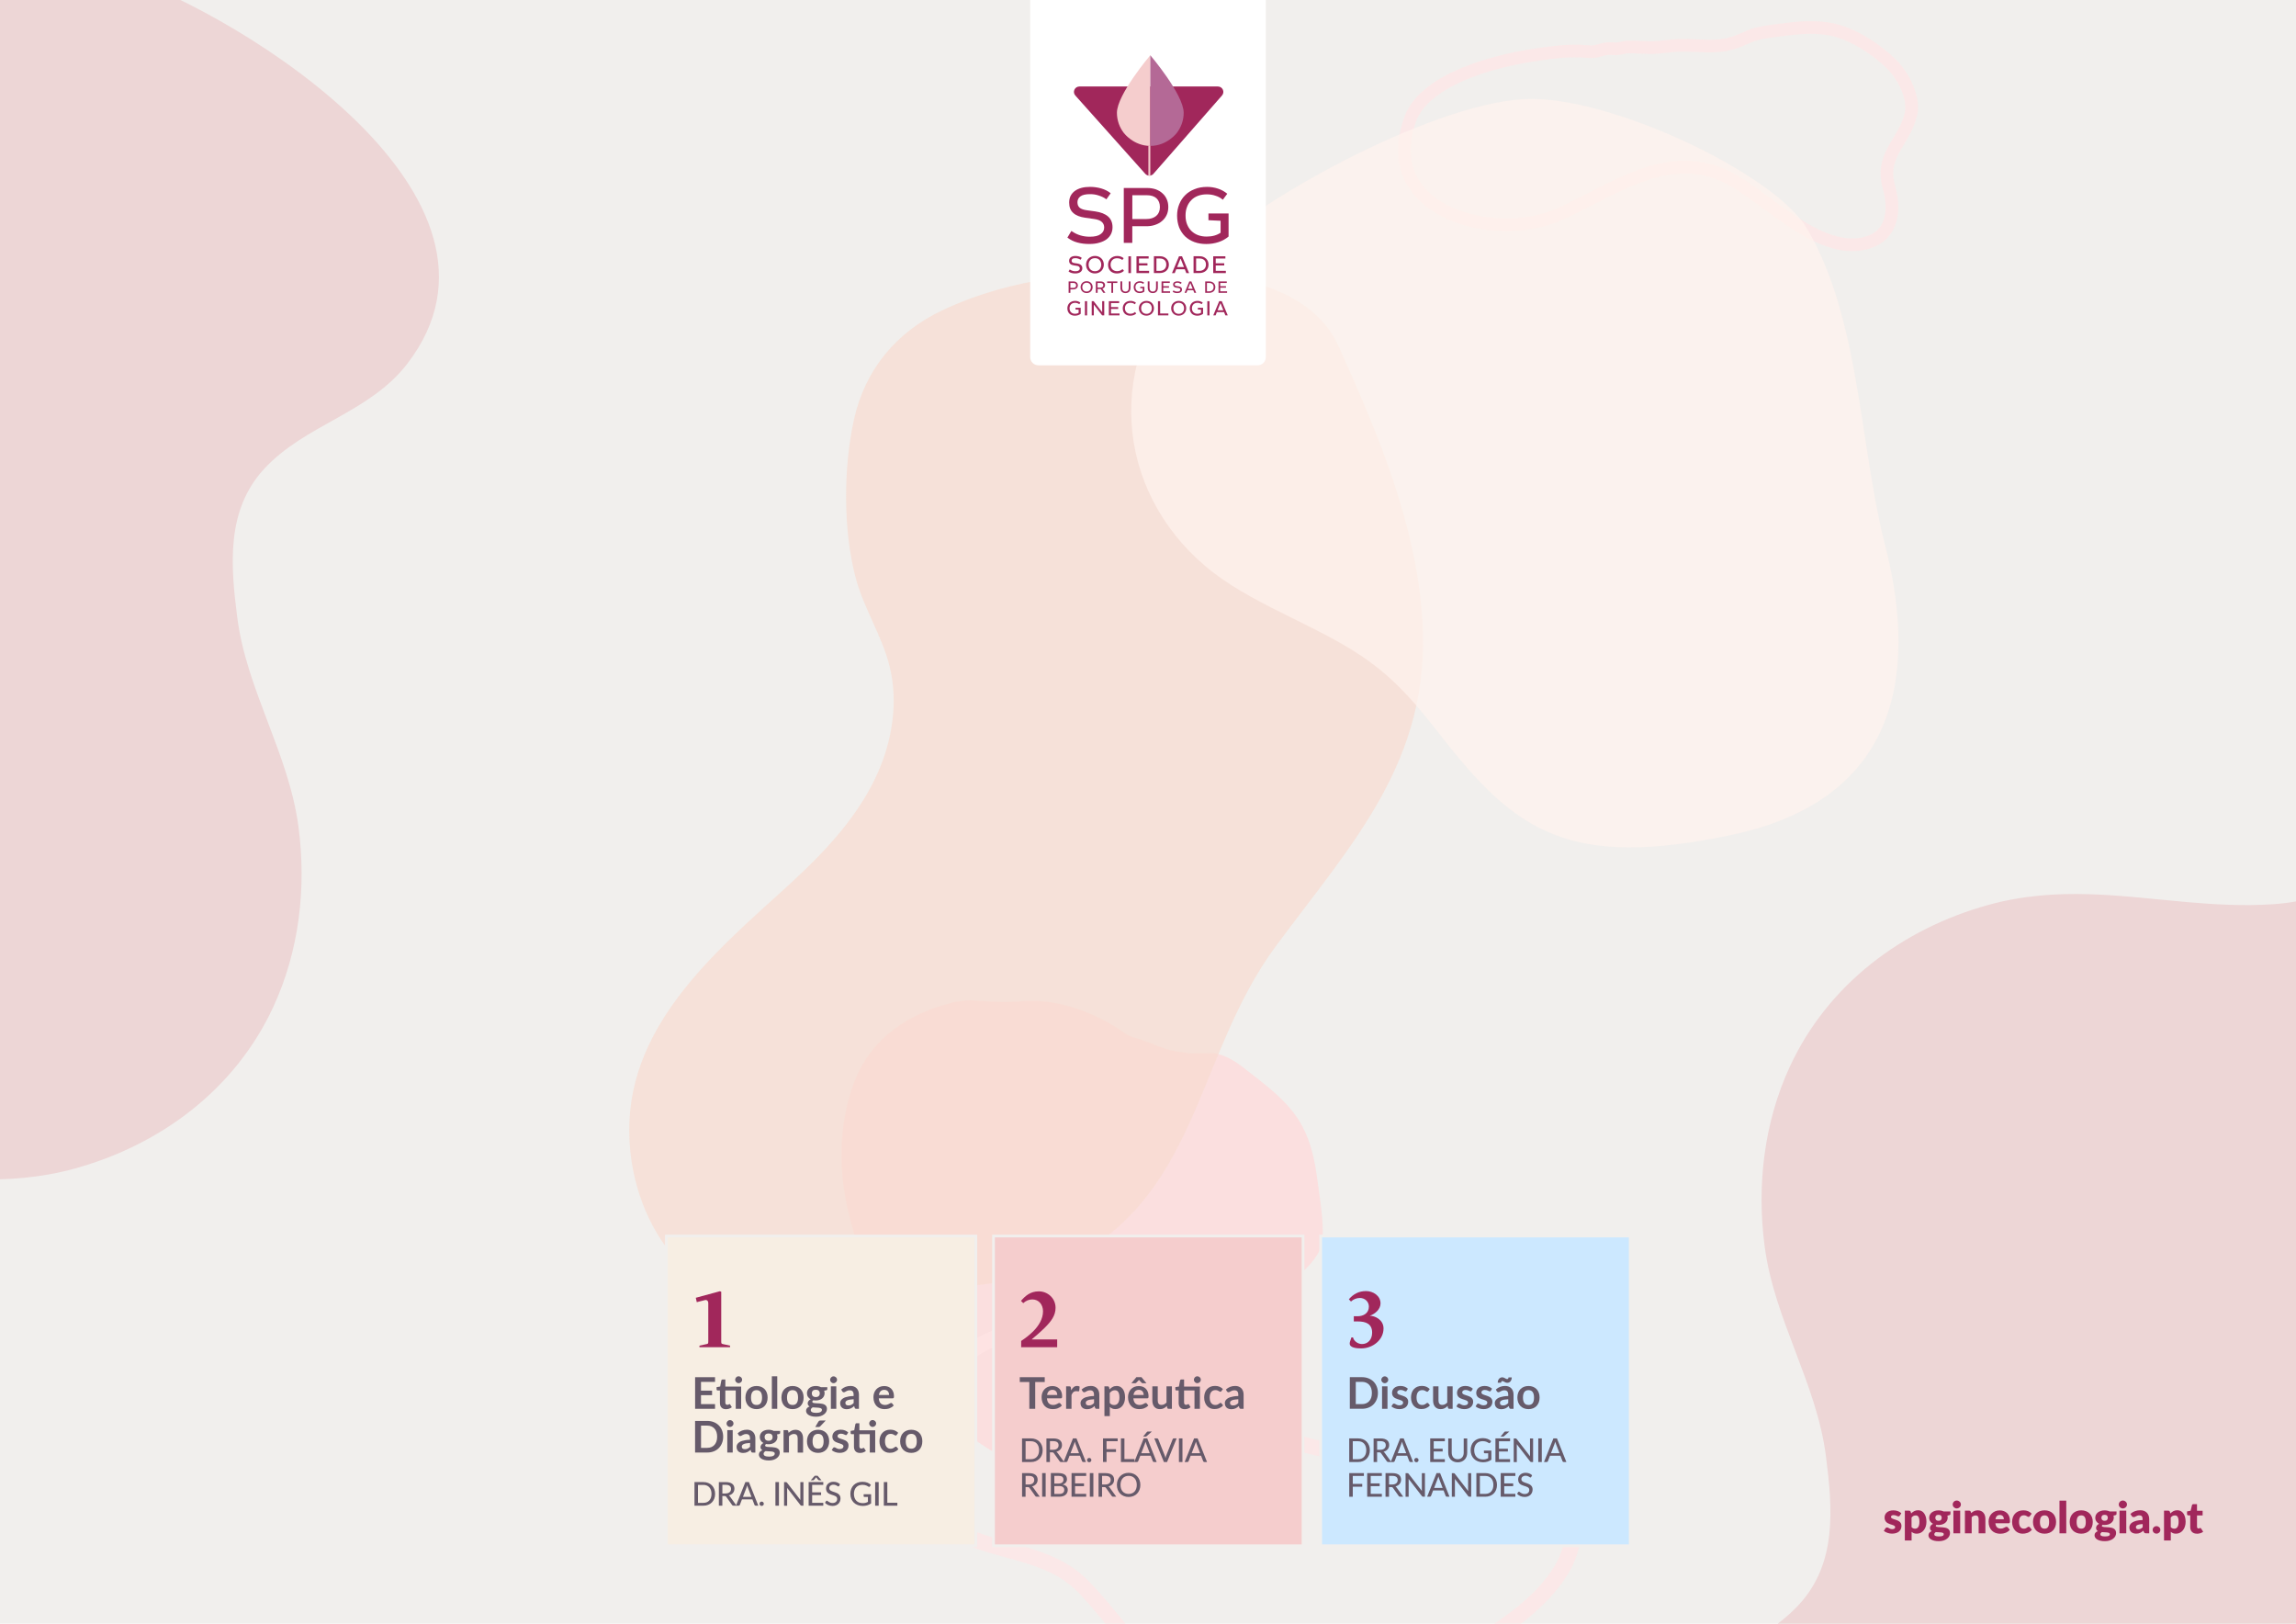 <?xml version="1.0" encoding="UTF-8"?><svg xmlns="http://www.w3.org/2000/svg" xmlns:xlink="http://www.w3.org/1999/xlink" viewBox="0 0 841.89 595.28"><defs><clipPath id="uuid-ba463a74-a090-47b7-b328-ff2a55dd8a3a"><rect x="-37.32" y="0" width="1058.27" height="595.28" style="fill:none; stroke-width:0px;"/></clipPath><filter id="uuid-51af31cc-935a-40bd-bee2-cb1e81bb3635" filterUnits="userSpaceOnUse"><feOffset dx="0" dy="0"/><feGaussianBlur result="uuid-f268e0ba-1a89-4aa6-9a42-7a3e39080e18" stdDeviation="10"/><feFlood flood-color="#000" flood-opacity=".2"/><feComposite in2="uuid-f268e0ba-1a89-4aa6-9a42-7a3e39080e18" operator="in"/><feComposite in="SourceGraphic"/></filter></defs><g style="isolation:isolate;"><g id="uuid-35074841-5991-4892-9a4a-7285a38aa03f"><rect x="-37.32" y="0" width="1058.27" height="595.28" style="fill:#f1efed; stroke-width:0px;"/><g style="clip-path:url(#uuid-ba463a74-a090-47b7-b328-ff2a55dd8a3a);"><path d="M444.85,526.17c-.84,1.29-1.81,2.51-2.95,3.65-6.95,6.9-17.92,10.7-27.31,12.34-4.29.75-8.52,1.09-12.86,1.19-7.3.17-14.72.64-21.62-2.13-4.2-1.97-8.25-4.2-12.16-6.71-3.66-2.13-7.24-4.38-10.73-6.77-7.4-5.2-15.3-11.33-20.66-18.71-3.97-5.46-6.77-11.89-9.22-18.14-.72-1.83-1.32-3.81-1.48-5.78-.09-1.09.11-2.21-.12-3.28-.17-.78-.57-1.46-.94-2.16-2.06-3.83-4.12-7.62-5.86-11.62-3.68-8.42-6.5-17.24-8.43-26.22-3.23-14.99-2.66-32.2,3.24-46.45,6.23-15.05,19.53-23.79,34.94-27.68,2.74-.69,5.5-1.1,8.33-.93,5.82.34,11,.89,16.88.33,12.59-1.21,25.38,3.21,35.92,9.86,2.18,1.37,3.4,2.67,5.93,3.36,5.25,1.43,10.07,4.17,15.46,5.11,1.77.25,3.55.5,5.32.75,2.75.02,5.51-.01,8.26-.09,4.32.6,7.79,2.68,11.19,5.35,7.86,6.16,16.48,12.22,21.36,21.1,3.53,6.42,4.85,13.38,5.79,20.57.65,5.02,1.59,10.49,1.83,15.57.18,3.84.26,7.72-1.84,11.13-1.74,2.83-4.04,5.27-6.53,7.44-3.36,2.94-8.3,6.42-10.28,10.52-.98,2.02-1.59,3.82-3.02,5.65-1.35,1.73-2.88,3.34-4.01,5.23-1.02,1.7-1.98,3.36-3.04,5.04-.88,1.4-1.26,3.09-1.9,4.62-1.89,4.52-1.02,9.56-3.07,14-2.17,4.69-3.59,9.62-6.37,13.88Z" style="fill:#ffd9d9; opacity:.7; stroke-width:0px;"/><path d="M100.19,369.2c9.55-20.62,12.23-43.79,9.24-66.21-3.56-26.76-18.99-49.95-22.42-76.56-2.46-19.12-4.16-39.3,9.81-54.49,15.07-16.39,38.61-20.43,52.61-38.7C195.93,72.58,89.59,6.1,44.24-9.23,25.93-15.42,7.16-16.39-10.74-24.79c-14.53-6.82-29.48-14.41-45.07-18.38-13.41-3.42-26.25-2.34-38.26,1.73-3.78,2.45-7.99,4.29-12.09,5.3l-307.45,439.94c.3,8.78,2.63,17.16,7.75,24.75,23.38,34.75,59.02,69.8,90.51,97.46,37.03,32.53,104.79,67.39,146.65,23.38,11.03-11.6,18.37-26.27,23.65-41.38,5.36-15.33,8.78-31.49,16.28-45.99,10.69-20.66,28.71-31.85,51.93-33.37,10.66-.7,21.01-.12,31.24.77,24.18,2.11,47.67,5.98,73.04-1.02,31.58-8.72,58.82-29.12,72.75-59.2Z" style="fill:#edd6d6; stroke-width:0px;"/><path d="M656.33,390.95c-9.55,20.62-12.23,43.79-9.24,66.21,3.56,26.76,18.99,49.95,22.42,76.56,2.46,19.12,4.16,39.3-9.81,54.49-15.07,16.39-38.61,20.43-52.61,38.7-46.5,60.67,59.84,127.15,105.2,142.48,18.31,6.19,37.08,7.16,54.98,15.56,14.53,6.82,29.48,14.41,45.07,18.38,13.41,3.42,26.25,2.34,38.26-1.73,3.78-2.45,7.99-4.29,12.09-5.3l307.45-439.94c-.3-8.78-2.63-17.16-7.75-24.75-23.38-34.75-59.02-69.8-90.51-97.46-37.03-32.53-104.79-67.39-146.65-23.38-11.03,11.6-18.37,26.27-23.65,41.38-5.36,15.33-8.78,31.49-16.28,45.99-10.69,20.66-28.71,31.85-51.93,33.37-10.66.7-21.01.12-31.24-.77-24.18-2.11-47.67-5.98-73.04,1.02-31.58,8.72-58.82,29.12-72.75,59.2Z" style="fill:#edd6d6; stroke-width:0px;"/><path d="M345.6,113.74c12.73-6.01,26.25-9.75,40.1-11.72,30.43-4.33,90.25-8.17,105.16,24.99,14.36,31.93,28.59,65.33,30.7,100.72,3.06,51.16-25.52,81.06-53.68,119.07-30.34,40.95-27.78,93.57-80.13,117.35-13.73,6.24-28.53,6.71-43.23,8.58-16.16,2.06-31.64,7.81-47.91,8.88-34.11,2.26-59.68-22.28-64.93-55.28-6.82-42.87,23.68-71.4,52.76-97.54,14.48-13.02,29.12-27.03,37.23-45.06,5.56-12.35,7.79-26.5,4.47-39.63-2.81-11.16-9.41-21.07-12.37-32.19-4.64-17.49-4.53-40.3-.7-57.84,4.05-18.53,15.48-32.28,32.53-40.34Z" style="fill:#f8dcd0; opacity:.7; stroke-width:0px;"/><path d="M575.47,540.73c-2.45-4.62-5.8-8.76-10.06-11.82-4.47-3.22-9.7-5.05-15.16-5.62-12.61-1.3-24.67,3.23-36.89,5.41-11.54,2.06-24,1.39-35.11-2.02-5.58-1.71-10.81-4.1-15.52-7.29-5.78-3.96-11.05-8.61-16.37-13.16-5.01-4.28-10.07-8.61-15.77-11.95-9.51-5.58-20.05-8.22-30.97-9.19-5.62-.5-11.27-.66-16.91-.83-4.5-.14-8.85.42-13.19,1.62-8.34,2.31-16.08,6.91-22.41,12.77-6.41,5.92-11.75,13.25-14.64,21.53-2.81,8.04-3.18,16.83-.06,24.84,3.57,9.18,11.23,16.32,20.03,20.45,9.28,4.36,19.59,5.77,29.1,9.5,1.16.46,2.31.95,3.44,1.48.54.26,1.08.52,1.61.8.28.15.56.3.84.45.19.11.39.22.58.34,2.17,1.29,4.21,2.8,6.06,4.53,1.95,1.83,4.26,4.39,6.2,6.63,1.96,2.27,3.85,4.6,5.74,6.91,3.73,4.55,7.55,9.04,12,12.91,4.87,4.24,10.46,7.35,16.36,9.93,12.12,5.28,25.32,8.82,38.6,8.79,7.16-.02,14.25-1.33,21.18-3.07,8.65-2.16,17.13-4.98,25.4-8.32,8.79-3.55,17.33-7.71,25.48-12.55,7.44-4.41,14.62-9.43,20.79-15.51,5.31-5.23,10.2-11.37,12.47-18.57,2.97-9.43,1.82-20.29-2.8-29.01ZM387.39,577.7s0,0,0,0c-.08-.05-.25-.14,0,0ZM574.02,555.76c.24,2.57.24,4.17-.07,6.85-.13,1.17-.32,2.34-.58,3.49-.04.17-.08.34-.12.51,0,.02-.01.05-.02.07-.13.39-.23.78-.35,1.17-.5,1.52-1.12,3.01-1.84,4.44-.18.36-.39.71-.57,1.07h0s0,.01-.01.02c-.13.22-.26.44-.39.66-.45.75-.92,1.48-1.42,2.2-1.01,1.47-2.12,2.88-3.28,4.24-.62.72-1.25,1.42-1.9,2.11-.15.16-.3.31-.44.47.4-.42.01-.01-.16.16-.36.36-.72.72-1.09,1.07-2.94,2.85-6.12,5.46-9.42,7.88-1.73,1.27-3.5,2.49-5.29,3.67-.93.61-1.87,1.21-2.82,1.8-.46.29-.92.57-1.39.85-.21.13-.43.26-.65.39-.08.05-.28.16-.4.23-3.91,2.29-7.91,4.43-11.98,6.41-8.1,3.94-16.47,7.33-25.02,10.15-2.02.67-4.05,1.3-6.1,1.89-.48.14-.96.28-1.44.41-.22.06-.44.12-.66.18,0,0,0,0,0,0-.12.03-.34.09-.35.09-.93.25-1.86.49-2.79.73-3.52.88-7.08,1.64-10.67,2.21-9.45,1.49-18.75.81-28.11-1.38-6.11-1.43-12.11-3.52-17.89-6.02-5.62-2.43-10.76-5.31-15.41-9.35-2.12-1.84-3.77-3.54-5.73-5.73-1.86-2.08-3.64-4.23-5.4-6.39-3.86-4.72-7.74-9.42-12.12-13.68-7.5-7.28-17.5-10.28-27.32-13-4.8-1.33-9.63-2.65-14.24-4.58-1.14-.48-2.27-1-3.37-1.56-.24-.12-.49-.25-.73-.38-.1-.05-.46-.25-.53-.29-.09-.05-.51-.3-.62-.37-.28-.17-.55-.33-.82-.51-1.05-.67-2.07-1.39-3.04-2.17-.47-.38-.93-.77-1.38-1.17-.2-.18-.4-.36-.6-.54-.13-.12-.26-.24-.39-.37-.03-.02-.04-.04-.06-.05-1.57-1.55-3.02-3.23-4.28-5.05-.29-.42-.58-.85-.85-1.29-.06-.09-.25-.42-.29-.48-.09-.16-.18-.31-.27-.47-.49-.9-.94-1.82-1.34-2.76-.39-.92-.73-1.86-1.03-2.81-.06-.18-.11-.36-.16-.54-.02-.06-.03-.13-.05-.19-.12-.49-.23-.98-.33-1.48-.19-.95-.33-1.91-.43-2.88-.05-.46-.08-.93-.1-1.39-.01-.21-.02-.43-.03-.64,0-.1,0-.46-.01-.61,0-.13,0-.31,0-.36,0-.25.01-.5.03-.75.02-.5.06-1,.1-1.5.09-.93.21-1.86.37-2.79.08-.46.17-.93.27-1.39.05-.25.11-.5.17-.75.02-.07.08-.34.12-.48.03-.13.09-.35.11-.4.07-.25.14-.49.22-.74.15-.49.31-.98.48-1.47.65-1.87,1.43-3.7,2.33-5.47.22-.44.46-.87.69-1.31.02-.04.04-.07.05-.1.01-.02.02-.04.04-.06.15-.26.31-.53.46-.79.53-.89,1.09-1.77,1.68-2.62,1.16-1.7,2.43-3.34,3.77-4.9.33-.39.67-.77,1.02-1.14.16-.17.32-.35.48-.52.06-.07.38-.4.48-.51.1-.1.27-.27.31-.32.2-.2.39-.39.59-.58.4-.38.8-.76,1.2-1.14,1.54-1.41,3.16-2.74,4.85-3.98.86-.63,1.73-1.23,2.62-1.81.43-.28.86-.55,1.3-.82.05-.03.27-.16.39-.23.16-.09.5-.29.57-.33,1.79-1.01,3.65-1.92,5.55-2.71.96-.4,1.93-.77,2.91-1.1.47-.16.94-.31,1.42-.46.22-.07.44-.13.66-.2.1-.03.2-.05.29-.08.02,0,.04,0,.06-.02,1.94-.48,3.89-.88,5.87-1.1,1-.11,2-.18,3.01-.21.22,0,.45,0,.67-.01.03,0,.05,0,.07,0,.04,0,.11,0,.19,0,.62.01,1.23.03,1.85.05,5.46.17,10.92.34,16.36.85,2.59.24,5.17.56,7.73,1,1.26.22,2.52.46,3.77.74.55.12,1.11.26,1.66.39.14.04.29.07.43.11.02,0,.05.01.1.03.32.09.64.18.96.27,2.5.72,4.96,1.6,7.34,2.63,2.48,1.08,4.7,2.24,6.78,3.52,5.54,3.41,10.5,7.71,15.42,11.93,5.07,4.35,10.12,8.75,15.64,12.53,10.1,6.84,22.08,10.34,34.17,11.26,6.02.46,12.17.43,18.15-.46,6-.89,11.87-2.47,17.79-3.79,5.69-1.27,11.82-2.42,17.44-2.21,1.51.06,3.01.19,4.5.42.62.09,1.23.2,1.84.33.12.02.6.14.72.16.08.02.2.05.21.05.18.05.36.1.53.16,1.18.36,2.34.8,3.46,1.31.53.24,1.05.51,1.57.78.07.04.12.06.15.08.02.02.07.05.15.1.3.19.61.37.91.56,1.01.65,1.97,1.37,2.88,2.15.4.34.8.7,1.18,1.06.01.01.02.02.04.04.09.09.19.19.28.28.22.22.43.45.64.68.81.89,1.57,1.82,2.27,2.79.34.47.67.95.98,1.44.15.23.29.45.43.68,0,0,0,0,0,0,.1.17.19.33.28.5,1.16,2.1,2.11,4.31,2.82,6.6.09.3.18.6.27.9.03.11.06.22.09.34.15.62.3,1.25.42,1.87.24,1.21.42,2.44.54,3.68Z" style="fill:#ffe6e6; mix-blend-mode:multiply; opacity:.7; stroke-width:0px;"/><g style="mix-blend-mode:multiply; opacity:.7;"><path d="M703.08,41.69c-.04.23-.09.46-.14.69-.97,4.2-2.97,7.55-4.74,10.5-2.89,4.84-5.17,8.66-3.31,15.16,1.93,6.72,1.49,12.8-1.23,17.12-2.25,3.56-5.87,5.78-10.77,6.6-12.73,2.12-25.37-7.19-36.53-15.41-4.84-3.57-9.42-6.93-13.57-9.08-16.72-8.63-32.82-.34-48.39,7.67-3.74,1.92-7.6,3.91-11.38,5.62-16.83,7.58-40.24,4.59-52.18-6.67-5.95-5.6-11.75-15.66-5.62-31.75l.03-.07c6.72-16.14,34.47-22.2,46.09-24.05,5.94-.95,12.25-1.85,18.43-1.6.54.02,1.07.06,1.6.11,1.24.1,2.31.18,3.36,0,.49-.09,1.01-.23,1.56-.39.83-.24,1.77-.51,2.8-.61.83-.08,1.61-.04,2.31,0,.64.04,1.25.07,1.76,0,.34-.05.71-.14,1.1-.23.71-.17,1.53-.37,2.46-.39,1.66-.04,3.28.03,4.85.1,2.19.1,4.26.19,6.39,0,.86-.08,1.74-.17,2.61-.27,1.83-.21,3.71-.42,5.61-.45,2.04-.04,4.02.05,5.94.14,4.18.19,8.13.37,12.17-.77,1.92-.54,3.7-1.32,5.58-2.15l.33-.15c3.31-1.46,6.49-1.89,9.86-2.34l.57-.08c6.77-.91,13.16-1.77,20.12-.68,9.29,1.44,18.91,8.14,24.33,13.43,4.85,4.74,9.19,13.22,8.04,19.99ZM689.83,60.65c.66-3.89,2.55-7.05,4.4-10.14,1.67-2.79,3.39-5.68,4.2-9.17,1.14-4.96-2.55-12.33-6.63-16.31-5.32-5.2-14.12-10.97-21.8-12.17-6.29-.98-12.36-.16-18.79.7l-.57.08c-3.16.42-5.89.79-8.6,1.98l-.33.15c-2.04.9-3.96,1.75-6.2,2.38-4.76,1.33-9.27,1.13-13.63.93-1.84-.08-3.75-.17-5.65-.14-1.68.03-3.38.22-5.18.42-.91.1-1.82.2-2.72.28-2.43.22-4.75.11-7,.02-1.56-.07-3.03-.13-4.54-.1-.44.01-.93.13-1.49.26-.45.11-.96.23-1.52.31-.97.14-1.88.09-2.68.04-.58-.03-1.12-.06-1.6-.02-.61.06-1.28.25-1.98.45-.64.18-1.29.37-2.02.5-1.63.29-3.11.17-4.53.06-.47-.04-.95-.08-1.43-.1-5.75-.24-11.8.63-17.51,1.54h0c-22.57,3.6-38.46,11.54-42.52,21.22-4.11,10.82-2.56,20.05,4.48,26.69,10.52,9.91,32.08,12.57,47.09,5.81,3.67-1.65,7.31-3.53,11.17-5.51,16.62-8.55,33.8-17.4,52.64-7.67,4.48,2.31,9.2,5.79,14.19,9.46,10.42,7.67,22.23,16.36,33.02,14.57,3.54-.59,6.1-2.1,7.61-4.5,1.98-3.14,2.24-8.01.7-13.37-.95-3.32-1.04-6.16-.61-8.69Z" style="fill:#ffe6e6; stroke-width:0px;"/></g><g style="mix-blend-mode:multiply; opacity:.7;"><path d="M678.36,128.34c5.04,24.02,7.21,49.54,12.85,71.47,10.34,40.26,9.81,92.37-56.36,106.3-59.33,12.5-78.93-1.11-105.97-35.67-8.79-11.23-16.77-21.32-29.76-30-18.06-12.07-41-19.15-57.28-32.99-32.51-27.64-37.77-74.94-4.53-110.78,20.46-22.07,86.59-58.31,121.32-60.33,30.91-1.8,91.95,27.29,103.83,47.26,7.85,13.21,12.52,28.64,15.9,44.74Z" style="fill:#fff3ee; stroke-width:0px;"/></g></g><path d="M336.98,6.76h164.94c1.66,0,3,1.34,3,3v80.39c0,1.66-1.34,3-3,3h-164.94V6.76h0Z" transform="translate(470.9 -370.99) rotate(90)" style="fill:#fff; filter:url(#uuid-51af31cc-935a-40bd-bee2-cb1e81bb3635); stroke-width:0px;"/><path d="M422.94,63.71l25.14-28.7c1.13-1.29.21-3.3-1.51-3.3h-50.77c-1.73,0-2.65,2.03-1.5,3.31l25.64,28.7c.8.9,2.22.89,3.02-.01" style="fill:#a1275b; stroke-width:0px;"/><path d="M421.09,64.37c.23.05.47.04.7-.01v-10.95h-.7v10.96Z" style="fill:#f5cdcd; stroke-width:0px;"/><path d="M421.79,20.25s-12.24,14.39-12.24,21.1c0,2.8.96,5.37,2.56,7.43,0,0,3.56,4.72,9.68,4.72V20.25Z" style="fill:#f5cdcd; stroke-width:0px;"/><path d="M421.79,20.25s12.24,14.39,12.24,21.1c0,2.8-.96,5.37-2.56,7.43,0,0-3.56,4.72-9.68,4.72V20.25Z" style="fill:#b46996; stroke-width:0px;"/><path d="M402.92,71.69c-1.03-.36-2.09-.51-3.21-.51-1.63,0-2.81.27-3.54.81-.73.54-1.09,1.26-1.09,2.16s.27,1.56.85,2.04c.54.42,1.42.75,2.66.9l3.03.42c2.06.3,3.63.93,4.72,1.89,1.06.96,1.6,2.25,1.6,3.9,0,.9-.18,1.71-.55,2.49-.36.72-.91,1.38-1.6,1.92-.73.54-1.63.96-2.69,1.26-1.06.33-2.3.48-3.72.48-1.57,0-3-.18-4.3-.54-1.3-.33-2.51-.93-3.69-1.8l1.45-2.43c1.12.75,2.21,1.29,3.33,1.62,1.09.33,2.24.48,3.45.48,1.76,0,3.09-.3,3.93-.93.91-.63,1.33-1.44,1.33-2.46,0-.84-.3-1.53-.88-2.04-.58-.54-1.54-.9-2.91-1.08l-3.18-.45c-1.91-.27-3.39-.84-4.36-1.74-1.03-.9-1.51-2.16-1.51-3.81,0-.93.18-1.77.54-2.49.39-.72.91-1.32,1.57-1.8.67-.48,1.45-.84,2.42-1.11.91-.24,1.97-.36,3.09-.36,1.39,0,2.75.18,4.12.57,1.33.39,2.48.96,3.48,1.77l-1.57,2.22c-.82-.6-1.76-1.08-2.78-1.38" style="fill:#a1275b; stroke-width:0px;"/><path d="M423.8,69.41c.94.36,1.76.81,2.42,1.44.7.6,1.21,1.32,1.6,2.19.39.87.57,1.8.57,2.85,0,1.11-.21,2.1-.61,2.94-.42.9-1,1.62-1.72,2.22-.73.63-1.57,1.08-2.57,1.41-.97.33-2,.48-3.12.48h-5.18v6.09h-3.12v-20.11h8.63c1.12,0,2.15.18,3.09.48M420.32,80.3c1.54,0,2.75-.39,3.66-1.17.88-.75,1.33-1.83,1.33-3.21s-.42-2.43-1.24-3.21c-.82-.75-2-1.14-3.54-1.14h-5.33v8.73h5.11Z" style="fill:#a1275b; stroke-width:0px;"/><path d="M450.5,86.7c-1.06.9-2.27,1.59-3.66,2.04-1.42.48-2.94.72-4.54.72s-3.06-.24-4.36-.72c-1.3-.48-2.42-1.17-3.39-2.07-.91-.9-1.63-1.98-2.18-3.27-.48-1.29-.76-2.73-.76-4.35,0-1.47.24-2.82.76-4.11.51-1.29,1.21-2.4,2.18-3.36.91-.93,2.06-1.68,3.45-2.22,1.33-.57,2.91-.84,4.63-.84,1.36,0,2.69.21,3.96.63,1.27.42,2.42,1.05,3.42,1.89l-1.63,2.19c-.76-.66-1.66-1.17-2.69-1.47-1-.36-2.09-.51-3.21-.51-1.18,0-2.24.18-3.21.54-.94.36-1.76.87-2.42,1.56-.7.69-1.21,1.5-1.57,2.43-.39.96-.57,2.04-.57,3.21,0,1.23.18,2.31.57,3.27.39.96.91,1.77,1.6,2.43.7.66,1.48,1.17,2.45,1.53.91.33,1.97.51,3.09.51,2.09,0,3.78-.48,5.14-1.41v-4.38l-4.45-.21v-2.46h7.38v8.43Z" style="fill:#a1275b; stroke-width:0px;"/><path d="M395.32,94.81c-.31-.11-.64-.16-.98-.16-.5,0-.86.08-1.08.25-.22.17-.33.39-.33.66s.08.48.26.62c.17.13.44.23.82.28l.93.13c.63.09,1.11.28,1.44.58.32.29.49.69.49,1.19,0,.28-.06.52-.17.76-.11.22-.28.42-.49.59-.22.17-.5.29-.82.39-.32.1-.7.15-1.14.15-.48,0-.92-.06-1.31-.17-.4-.1-.77-.28-1.13-.55l.44-.74c.34.23.68.4,1.02.5.33.1.69.15,1.06.15.54,0,.94-.09,1.2-.29.28-.19.41-.44.41-.75,0-.26-.09-.47-.27-.63-.18-.17-.47-.28-.89-.33l-.97-.14c-.58-.08-1.04-.26-1.33-.53-.31-.28-.46-.66-.46-1.17,0-.28.06-.54.17-.76.12-.22.28-.4.48-.55.2-.15.44-.26.74-.34.28-.07.6-.11.94-.11.43,0,.84.06,1.26.17.41.12.76.29,1.06.54l-.48.68c-.25-.18-.54-.33-.85-.42" style="fill:#a1275b; stroke-width:0px;"/><path d="M402.82,94.07c.4.17.74.4,1.03.68.29.28.5.62.67,1.02.15.39.23.82.23,1.27s-.08.85-.23,1.24c-.17.4-.39.74-.67,1.03-.3.28-.63.51-1.04.68-.39.17-.83.26-1.32.26s-.94-.08-1.32-.25c-.41-.17-.74-.4-1.04-.69-.28-.29-.5-.63-.67-1.01-.15-.39-.23-.81-.23-1.26s.08-.86.24-1.26c.16-.39.38-.73.68-1.01.28-.28.63-.51,1.02-.68.41-.17.84-.26,1.32-.26s.94.08,1.33.24M400.51,94.83c-.3.12-.54.29-.73.51-.19.21-.35.47-.45.75-.1.29-.16.61-.16.95s.06.65.16.95c.11.28.27.54.46.75.19.21.44.39.72.51.3.12.61.18.97.18s.69-.06.97-.17c.3-.13.54-.29.74-.51.19-.21.35-.47.45-.76.1-.28.16-.61.16-.95s-.06-.67-.17-.97c-.1-.28-.26-.53-.45-.75-.19-.2-.44-.37-.73-.5-.29-.11-.61-.17-.97-.17s-.69.06-.97.18" style="fill:#a1275b; stroke-width:0px;"/><path d="M409.61,94.67c-.36,0-.69.06-.98.17-.29.11-.54.27-.74.48-.21.21-.37.46-.48.74-.12.29-.18.62-.18.98s.06.7.18.99c.12.29.28.54.49.74.21.2.45.36.75.47.28.11.59.17.94.17.4,0,.76-.06,1.1-.19.33-.14.64-.32.92-.57l.53.64c-.67.63-1.53.96-2.59.96-.48,0-.93-.07-1.31-.22-.41-.15-.74-.36-1.04-.63-.28-.28-.5-.61-.67-1-.15-.4-.23-.84-.23-1.33,0-.45.08-.87.23-1.27.17-.4.39-.74.69-1.02.29-.29.65-.52,1.07-.69.42-.17.9-.25,1.43-.25.44,0,.86.07,1.27.22.39.14.74.34,1.04.6l-.49.66c-.52-.43-1.15-.64-1.9-.64" style="fill:#a1275b; stroke-width:0px;"/><rect x="413.76" y="93.96" width=".95" height="6.16" style="fill:#a1275b; stroke-width:0px;"/><polygon points="421.18 94.78 417.64 94.78 417.64 96.52 420.75 96.52 420.75 97.32 417.64 97.32 417.64 99.29 421.35 99.29 421.35 100.12 416.72 100.12 416.72 93.96 421.18 93.96 421.18 94.78" style="fill:#a1275b; stroke-width:0px;"/><path d="M426.68,94.18c.4.16.74.37,1.03.64.29.27.5.6.66.97.16.37.23.79.23,1.24s-.08.85-.23,1.24c-.17.37-.39.7-.68.97-.29.27-.64.48-1.05.63-.41.16-.86.23-1.36.23h-2.17v-6.16h2.19c.51,0,.96.07,1.37.22M425.28,99.3c.34,0,.66-.06.95-.16.29-.1.54-.26.75-.45.21-.19.38-.43.49-.71.13-.28.18-.6.18-.95,0-.74-.21-1.3-.63-1.68-.43-.39-1.01-.58-1.76-.58h-1.22v4.52h1.23Z" style="fill:#a1275b; stroke-width:0px;"/><path d="M436.04,100.12h-1.04l-.56-1.4h-3.14l-.55,1.4h-1.01l2.58-6.17h1.1l2.6,6.17ZM434.13,97.91l-1.19-3.01h-.11l-1.2,3.01h2.51Z" style="fill:#a1275b; stroke-width:0px;"/><path d="M441.22,94.18c.4.16.74.37,1.03.64.29.27.5.6.66.97.16.37.23.79.23,1.24s-.08.85-.23,1.24c-.17.37-.39.7-.68.97-.29.27-.64.48-1.05.63-.41.16-.86.23-1.36.23h-2.17v-6.16h2.19c.51,0,.96.07,1.37.22M439.82,99.3c.34,0,.66-.06.95-.16.29-.1.54-.26.75-.45.21-.19.38-.43.49-.71.13-.28.19-.6.19-.95,0-.74-.21-1.3-.63-1.68-.43-.39-1.01-.58-1.76-.58h-1.22v4.52h1.23Z" style="fill:#a1275b; stroke-width:0px;"/><polygon points="449.32 94.78 445.78 94.78 445.78 96.52 448.9 96.52 448.9 97.32 445.78 97.32 445.78 99.29 449.49 99.29 449.49 100.12 444.86 100.12 444.86 93.96 449.32 93.96 449.32 94.78" style="fill:#a1275b; stroke-width:0px;"/><path d="M396.28,115.02c-.27.23-.59.41-.95.53-.37.12-.76.19-1.18.19s-.79-.06-1.13-.19c-.34-.12-.63-.3-.88-.54-.23-.23-.42-.51-.56-.85-.13-.33-.2-.71-.2-1.13,0-.38.06-.73.2-1.06.13-.33.31-.62.56-.87.24-.24.53-.44.89-.57.34-.15.75-.22,1.2-.22.35,0,.7.05,1.03.16.33.11.63.27.89.49l-.42.57c-.2-.17-.43-.3-.7-.38-.26-.09-.54-.13-.83-.13-.31,0-.58.05-.83.14-.24.09-.45.23-.63.4-.18.18-.31.39-.41.63-.1.25-.15.53-.15.83,0,.32.05.6.15.85.1.25.24.46.42.63.18.17.38.3.63.4.23.09.51.13.8.13.54,0,.98-.12,1.33-.37v-1.13l-1.15-.05v-.64h1.91v2.18Z" style="fill:#a1275b; stroke-width:0px;"/><rect x="397.81" y="110.42" width=".81" height="5.21" style="fill:#a1275b; stroke-width:0px;"/><polygon points="404.9 115.62 404.12 115.62 401.08 111.68 401.08 115.62 400.31 115.62 400.31 110.42 401.02 110.42 404.14 114.47 404.14 110.42 404.9 110.42 404.9 115.62" style="fill:#a1275b; stroke-width:0px;"/><polygon points="410.37 111.11 407.38 111.11 407.38 112.58 410.01 112.58 410.01 113.26 407.38 113.26 407.38 114.93 410.51 114.93 410.51 115.62 406.59 115.62 406.59 110.42 410.37 110.42 410.37 111.11" style="fill:#a1275b; stroke-width:0px;"/><path d="M414.5,111.02c-.31,0-.58.05-.83.14-.24.09-.45.23-.63.4-.18.18-.31.39-.41.63-.1.25-.15.53-.15.83s.05.59.15.84c.1.25.23.46.42.63.18.17.38.3.63.4.23.09.5.14.79.14.34,0,.64-.05.93-.16.28-.12.54-.27.78-.48l.45.54c-.56.54-1.29.81-2.19.81-.41,0-.78-.06-1.11-.19-.34-.12-.63-.3-.88-.54-.23-.23-.42-.51-.56-.85-.13-.33-.2-.71-.2-1.13,0-.38.07-.74.2-1.07.14-.33.33-.62.58-.86.24-.25.55-.44.9-.58.35-.14.76-.21,1.21-.21.38,0,.73.06,1.07.19.33.12.63.29.88.5l-.41.56c-.44-.37-.97-.54-1.61-.54" style="fill:#a1275b; stroke-width:0px;"/><path d="M421.5,110.51c.34.14.63.33.87.58.24.24.42.53.56.86.13.33.2.69.2,1.07s-.07.72-.2,1.05c-.14.33-.33.62-.56.87-.25.24-.53.43-.88.57-.33.15-.7.22-1.12.22s-.79-.07-1.12-.21c-.34-.14-.63-.33-.88-.58-.23-.24-.42-.53-.56-.86-.13-.33-.2-.68-.2-1.06s.07-.73.2-1.06c.13-.33.32-.61.57-.85.24-.24.53-.44.86-.57.34-.15.71-.22,1.12-.22s.79.07,1.13.2M419.56,111.16c-.25.1-.45.25-.62.43-.16.18-.3.4-.38.64-.09.25-.13.51-.13.8s.05.55.13.8c.09.24.23.46.39.64.16.18.38.33.61.43.25.1.52.16.82.16s.59-.05.82-.15c.25-.11.45-.25.63-.43.16-.18.3-.4.38-.65.09-.24.13-.51.13-.8s-.05-.57-.14-.82c-.09-.24-.22-.45-.38-.64-.16-.17-.38-.31-.62-.42-.24-.09-.52-.15-.82-.15s-.59.05-.82.16" style="fill:#a1275b; stroke-width:0px;"/><polygon points="425.4 114.93 428.42 114.93 428.42 115.62 424.6 115.62 424.6 110.42 425.4 110.42 425.4 114.93" style="fill:#a1275b; stroke-width:0px;"/><path d="M433.33,110.51c.34.14.63.33.87.58.24.24.42.53.56.86.13.33.2.69.2,1.07s-.07.72-.2,1.05c-.14.33-.33.62-.56.87-.25.24-.53.43-.88.57-.33.15-.71.22-1.12.22s-.79-.07-1.12-.21c-.34-.14-.63-.33-.88-.58-.23-.24-.42-.53-.56-.86-.13-.33-.2-.68-.2-1.06s.07-.73.2-1.06c.13-.33.32-.61.57-.85.24-.24.53-.44.86-.57.34-.15.71-.22,1.12-.22s.79.07,1.13.2M431.38,111.16c-.25.1-.45.25-.62.43-.16.18-.3.4-.38.64-.09.25-.13.51-.13.8s.05.55.13.8c.09.24.23.46.39.64.16.18.38.33.61.43.25.1.52.16.82.16s.59-.05.82-.15c.25-.11.45-.25.63-.43.16-.18.3-.4.38-.65.09-.24.13-.51.13-.8s-.05-.57-.14-.82c-.09-.24-.22-.45-.38-.64-.16-.17-.38-.31-.62-.42-.24-.09-.52-.15-.82-.15s-.59.05-.82.16" style="fill:#a1275b; stroke-width:0px;"/><path d="M441.16,115.02c-.27.23-.59.41-.95.53-.37.12-.76.19-1.18.19s-.79-.06-1.13-.19c-.34-.12-.63-.3-.88-.54-.23-.23-.42-.51-.56-.85-.13-.33-.2-.71-.2-1.13,0-.38.06-.73.2-1.06.13-.33.31-.62.56-.87.24-.24.53-.44.89-.57.34-.15.75-.22,1.2-.22.35,0,.7.05,1.03.16.33.11.63.27.88.49l-.42.57c-.2-.17-.43-.3-.7-.38-.26-.09-.54-.13-.83-.13-.31,0-.58.05-.83.14-.24.09-.45.23-.63.4-.18.18-.31.39-.41.63-.1.25-.15.53-.15.83,0,.32.05.6.15.85.1.25.24.46.42.63.18.17.38.3.63.4.24.09.51.13.8.13.54,0,.98-.12,1.33-.37v-1.13l-1.15-.05v-.64h1.91v2.18Z" style="fill:#a1275b; stroke-width:0px;"/><rect x="442.69" y="110.42" width=".81" height="5.21" style="fill:#a1275b; stroke-width:0px;"/><path d="M450.19,115.62h-.88l-.47-1.18h-2.65l-.46,1.18h-.85l2.18-5.21h.93l2.2,5.21ZM448.57,113.76l-1.01-2.55h-.09l-1.02,2.55h2.12Z" style="fill:#a1275b; stroke-width:0px;"/><path d="M394.28,103.28c.19.07.36.17.5.3.14.12.25.27.33.46.08.18.12.37.12.59,0,.23-.04.44-.13.61-.09.19-.21.34-.36.46-.15.13-.33.22-.53.29-.2.07-.41.1-.65.1h-1.07v1.27h-.65v-4.18h1.79c.23,0,.45.04.64.1M393.56,105.55c.32,0,.57-.08.76-.24.18-.16.28-.38.28-.67s-.09-.51-.26-.67c-.17-.16-.41-.24-.74-.24h-1.11v1.81h1.06Z" style="fill:#a1275b; stroke-width:0px;"/><path d="M399.34,103.26c.27.11.5.27.7.46.19.19.34.42.45.69.1.27.16.56.16.86s-.06.58-.16.84c-.11.27-.26.5-.45.7-.2.19-.43.35-.7.46-.26.12-.57.17-.9.17s-.63-.06-.9-.17c-.28-.11-.5-.27-.7-.47-.19-.19-.34-.42-.45-.69-.1-.27-.16-.55-.16-.85s.06-.59.16-.85c.11-.26.26-.49.46-.69.19-.19.43-.35.69-.46.28-.12.57-.17.9-.17s.63.06.91.16M397.77,103.78c-.2.08-.36.2-.5.34-.13.14-.24.32-.31.51-.07.2-.11.41-.11.64s.04.44.11.64c.08.19.18.37.31.51.13.14.3.26.49.34.2.08.41.12.66.12s.47-.04.66-.12c.2-.09.36-.2.5-.34.13-.14.24-.32.31-.52.07-.19.11-.41.11-.64s-.04-.46-.11-.65c-.07-.19-.18-.36-.31-.51-.13-.14-.3-.25-.5-.34-.19-.07-.41-.12-.66-.12s-.47.04-.66.12" style="fill:#a1275b; stroke-width:0px;"/><path d="M404.27,103.28c.19.07.36.16.5.29.14.12.25.27.32.44.08.17.11.36.11.56,0,.31-.09.56-.26.78-.18.22-.41.37-.7.47l1.1,1.55h-.78l-.94-1.4h-1.15v1.4h-.65v-4.18h1.82c.23,0,.44.03.63.1M403.56,105.42c.3,0,.54-.07.72-.22.18-.15.26-.36.26-.62s-.09-.49-.26-.62c-.18-.14-.41-.21-.7-.21h-1.13v1.68h1.1Z" style="fill:#a1275b; stroke-width:0px;"/><polygon points="409.7 103.75 408.15 103.75 408.15 107.36 407.52 107.36 407.52 103.75 405.97 103.75 405.97 103.18 409.7 103.18 409.7 103.75" style="fill:#a1275b; stroke-width:0px;"/><path d="M411.48,105.45c0,.46.1.82.3,1.07.21.25.5.37.9.37s.69-.12.89-.35c.21-.23.31-.59.31-1.08v-2.28h.65v2.29c0,.3-.04.57-.12.82-.08.24-.19.45-.35.62-.16.17-.35.31-.58.4-.23.09-.5.14-.8.14s-.57-.04-.8-.14c-.23-.09-.41-.22-.58-.39-.15-.17-.27-.37-.35-.62-.08-.24-.12-.51-.12-.82v-2.31h.65v2.27Z" style="fill:#a1275b; stroke-width:0px;"/><path d="M419.62,106.88c-.22.19-.47.33-.76.42-.3.1-.61.15-.94.15s-.63-.05-.9-.15c-.27-.1-.5-.24-.7-.43-.19-.19-.34-.41-.45-.68-.1-.27-.16-.57-.16-.9,0-.31.05-.59.16-.85.11-.27.25-.5.45-.7.19-.19.43-.35.72-.46.28-.12.6-.17.96-.17.28,0,.56.04.82.13.26.09.5.22.71.39l-.34.45c-.16-.14-.35-.24-.56-.31-.21-.07-.43-.11-.67-.11-.25,0-.46.04-.67.11-.2.07-.36.18-.5.32-.14.14-.25.31-.33.51-.08.2-.12.42-.12.67,0,.26.04.48.12.68.08.2.19.37.33.51.14.14.31.24.51.32.19.07.41.11.64.11.43,0,.79-.1,1.07-.29v-.91l-.92-.04v-.51h1.53v1.75Z" style="fill:#a1275b; stroke-width:0px;"/><path d="M421.5,105.45c0,.46.1.82.3,1.07.21.25.5.37.9.37s.69-.12.89-.35c.21-.23.31-.59.31-1.08v-2.28h.65v2.29c0,.3-.04.57-.12.82-.08.24-.19.45-.35.62-.16.17-.35.31-.58.4-.23.09-.5.14-.8.14s-.57-.04-.8-.14c-.23-.09-.41-.22-.58-.39-.15-.17-.27-.37-.35-.62-.08-.24-.12-.51-.12-.82v-2.31h.65v2.27Z" style="fill:#a1275b; stroke-width:0px;"/><polygon points="428.94 103.74 426.54 103.74 426.54 104.92 428.65 104.92 428.65 105.47 426.54 105.47 426.54 106.8 429.05 106.8 429.05 107.36 425.91 107.36 425.91 103.18 428.94 103.18 428.94 103.74" style="fill:#a1275b; stroke-width:0px;"/><path d="M432.39,103.76c-.21-.07-.43-.11-.67-.11-.34,0-.58.06-.74.17-.15.11-.23.26-.23.45s.06.32.18.42c.11.09.3.16.55.19l.63.09c.43.06.75.19.98.39.22.2.33.47.33.81,0,.19-.04.36-.11.52-.08.15-.19.29-.33.4-.15.11-.34.2-.56.26-.22.07-.48.1-.77.1-.33,0-.62-.04-.89-.11-.27-.07-.52-.19-.77-.37l.3-.5c.23.16.46.27.69.34.23.07.46.1.72.1.36,0,.64-.06.82-.19.19-.13.28-.3.28-.51,0-.17-.06-.32-.18-.42-.12-.11-.32-.19-.6-.22l-.66-.09c-.4-.06-.7-.17-.9-.36-.21-.19-.31-.45-.31-.79,0-.19.04-.37.11-.52.08-.15.19-.27.33-.37.14-.1.3-.17.5-.23.19-.05.41-.07.64-.07.29,0,.57.04.85.12.28.08.52.2.72.37l-.33.46c-.17-.12-.36-.22-.58-.29" style="fill:#a1275b; stroke-width:0px;"/><path d="M438.62,107.36h-.7l-.38-.95h-2.13l-.37.95h-.69l1.75-4.18h.75l1.77,4.18ZM437.32,105.87l-.81-2.05h-.08l-.82,2.05h1.7Z" style="fill:#a1275b; stroke-width:0px;"/><path d="M444.33,103.33c.27.11.5.25.7.44.19.18.34.41.45.66.11.25.16.54.16.84s-.06.58-.16.84c-.11.25-.26.47-.46.66-.2.18-.43.32-.71.43-.28.11-.58.16-.92.16h-1.47v-4.18h1.49c.35,0,.65.05.93.15M443.38,106.81c.23,0,.45-.04.65-.11.2-.07.36-.17.51-.31.14-.13.26-.29.33-.48.09-.19.13-.4.13-.64,0-.5-.14-.88-.43-1.14-.29-.26-.68-.39-1.19-.39h-.83v3.07h.84Z" style="fill:#a1275b; stroke-width:0px;"/><polygon points="449.83 103.74 447.43 103.74 447.43 104.92 449.54 104.92 449.54 105.47 447.43 105.47 447.43 106.8 449.94 106.8 449.94 107.36 446.8 107.36 446.8 103.18 449.83 103.18 449.83 103.74" style="fill:#a1275b; stroke-width:0px;"/><path d="M696.6,555.66c-.06.1-.13.17-.2.22-.07.04-.16.06-.28.06s-.23-.03-.35-.08c-.12-.05-.24-.1-.38-.16-.14-.06-.29-.11-.46-.16-.17-.05-.37-.08-.58-.08-.32,0-.56.06-.72.18s-.25.29-.25.5c0,.15.05.28.16.38.11.1.25.19.44.27.18.08.39.15.62.22s.46.15.7.23c.24.09.47.19.7.3.23.11.43.26.62.42.18.17.33.37.44.61.11.24.16.53.16.86,0,.41-.07.79-.22,1.14s-.37.64-.67.9-.66.45-1.1.58c-.44.14-.94.21-1.5.21-.28,0-.57-.03-.85-.08-.28-.05-.56-.12-.82-.22-.26-.09-.51-.2-.73-.32-.22-.12-.42-.26-.58-.4l.58-.91c.06-.11.15-.19.24-.25.1-.06.22-.09.38-.09.14,0,.27.03.39.1.12.06.24.13.37.21.13.07.29.14.47.21.18.06.4.1.68.1.19,0,.35-.02.49-.06.13-.04.24-.09.32-.16s.14-.15.18-.23.06-.17.06-.26c0-.17-.06-.3-.17-.41-.11-.11-.26-.2-.44-.28s-.39-.15-.62-.22c-.23-.07-.47-.14-.71-.23-.24-.09-.48-.19-.71-.31-.23-.12-.44-.27-.62-.46-.18-.18-.33-.41-.44-.68-.11-.27-.17-.59-.17-.97,0-.35.07-.69.2-1,.14-.32.34-.6.61-.84.27-.24.61-.43,1.02-.57.41-.14.89-.21,1.44-.21.3,0,.59.03.87.08.28.05.54.13.79.22s.47.21.67.34c.2.13.38.27.54.43l-.56.87Z" style="fill:#a1275b; stroke-width:0px;"/><path d="M700.78,554.86c.33-.35.69-.63,1.11-.85.41-.22.91-.33,1.48-.33.43,0,.83.1,1.2.29s.69.47.95.83.48.81.63,1.33c.15.53.23,1.12.23,1.79,0,.62-.09,1.2-.26,1.73-.17.53-.42.99-.73,1.38-.31.39-.69.69-1.12.91-.44.22-.92.33-1.44.33-.43,0-.79-.06-1.09-.18-.29-.12-.56-.29-.8-.5v3.18h-2.48v-10.93h1.54c.31,0,.51.14.61.42l.18.61ZM700.93,559.88c.19.2.39.35.61.43.22.09.45.13.69.13s.44-.04.63-.14.36-.24.5-.44c.14-.2.25-.46.33-.78s.12-.71.12-1.17-.03-.81-.1-1.1c-.06-.3-.15-.54-.27-.72s-.25-.32-.41-.4c-.16-.08-.34-.12-.54-.12-.36,0-.66.07-.9.2-.24.13-.46.33-.67.58v3.52Z" style="fill:#a1275b; stroke-width:0px;"/><path d="M715.18,554.1v.9c0,.14-.04.25-.12.33s-.21.14-.4.18l-.6.14c.03.12.06.24.08.36s.03.25.03.38c0,.42-.09.79-.26,1.12-.17.33-.41.61-.71.84-.3.23-.66.41-1.07.54-.41.13-.85.19-1.32.19-.13,0-.25,0-.38-.01-.12,0-.24-.02-.36-.04-.18.11-.27.24-.27.38s.07.24.22.3c.15.06.35.1.59.13.25.02.52.04.84.05.31,0,.63.03.96.06s.64.08.96.15c.31.07.59.18.84.34.25.15.44.36.59.62.15.26.22.59.22.99,0,.37-.09.74-.27,1.1-.18.36-.45.67-.8.95-.35.28-.78.5-1.3.67-.51.17-1.1.25-1.76.25s-1.21-.06-1.68-.18c-.47-.12-.86-.28-1.18-.48-.31-.2-.54-.43-.69-.69-.15-.26-.22-.53-.22-.82,0-.37.11-.67.32-.92.21-.25.51-.44.9-.59-.2-.12-.36-.28-.48-.47-.12-.19-.18-.44-.18-.74,0-.12.02-.25.06-.39.04-.14.11-.27.2-.4.09-.13.21-.25.35-.37.14-.12.3-.22.5-.31-.43-.23-.77-.53-1.02-.91-.25-.38-.38-.81-.38-1.32,0-.42.09-.79.26-1.12.18-.33.42-.62.72-.85.31-.23.67-.41,1.08-.54s.87-.19,1.35-.19c.7,0,1.33.13,1.87.4h2.5ZM712.73,562.44c0-.2-.09-.34-.26-.43s-.41-.15-.69-.19c-.28-.04-.6-.06-.95-.07-.35,0-.7-.03-1.04-.06-.15.11-.28.23-.38.36s-.15.28-.15.44c0,.12.03.22.08.32.05.1.14.18.27.25s.3.12.52.16c.22.04.49.06.82.06.36,0,.65-.02.88-.06s.41-.1.55-.18c.14-.08.23-.16.28-.27.05-.1.08-.22.08-.34ZM710.81,557.55c.41,0,.71-.1.89-.31.18-.21.28-.47.28-.8s-.09-.6-.28-.79c-.18-.19-.48-.29-.89-.29s-.71.1-.89.29c-.18.19-.28.46-.28.79,0,.16.02.31.07.44.04.13.12.25.21.35.1.1.22.18.36.23.15.06.32.08.52.08Z" style="fill:#a1275b; stroke-width:0px;"/><path d="M719.01,551.57c0,.2-.04.38-.12.56-.08.17-.19.33-.33.46s-.3.23-.48.31c-.18.08-.38.12-.59.12s-.39-.04-.57-.12-.33-.18-.47-.31-.24-.28-.32-.46c-.08-.17-.12-.36-.12-.56s.04-.39.12-.57.18-.33.32-.46c.14-.13.29-.24.47-.31.18-.07.37-.11.57-.11s.4.04.59.11c.18.08.34.18.48.31.14.13.25.29.33.46s.12.37.12.57ZM718.75,553.84v8.3h-2.48v-8.3h2.48Z" style="fill:#a1275b; stroke-width:0px;"/><path d="M722.78,554.74c.16-.15.33-.29.5-.42s.35-.24.55-.32.41-.16.63-.21.47-.08.74-.08c.45,0,.85.08,1.2.24.35.16.64.38.88.66.24.28.42.61.54,1,.12.39.18.81.18,1.26v5.27h-2.48v-5.27c0-.41-.09-.72-.28-.95-.19-.23-.46-.34-.82-.34-.27,0-.53.06-.76.17-.24.11-.47.27-.69.47v5.92h-2.48v-8.3h1.54c.31,0,.51.14.61.42l.14.48Z" style="fill:#a1275b; stroke-width:0px;"/><path d="M731.65,558.43c.08.69.29,1.2.63,1.51.34.31.78.47,1.32.47.29,0,.54-.04.74-.1s.39-.15.56-.23c.16-.08.31-.16.45-.23s.28-.1.43-.1c.2,0,.35.07.45.22l.72.89c-.26.29-.53.53-.83.72s-.6.33-.91.43c-.31.1-.62.18-.94.22s-.61.06-.89.06c-.58,0-1.13-.09-1.64-.28-.51-.19-.95-.47-1.34-.84-.38-.37-.68-.84-.9-1.39-.22-.55-.33-1.2-.33-1.94,0-.55.09-1.08.28-1.58s.46-.93.82-1.3.78-.67,1.29-.89,1.07-.33,1.71-.33c.55,0,1.05.08,1.51.26s.85.42,1.18.74.58.72.77,1.2c.18.47.28,1.01.28,1.6,0,.19,0,.34-.02.46-.02.12-.05.21-.09.28-.04.07-.1.12-.17.14-.07.03-.16.04-.28.04h-4.78ZM734.77,556.99c0-.2-.03-.39-.08-.58s-.13-.35-.25-.5c-.11-.15-.27-.27-.45-.36s-.41-.14-.68-.14c-.47,0-.84.13-1.1.4-.27.27-.44.66-.53,1.16h3.09Z" style="fill:#a1275b; stroke-width:0px;"/><path d="M744.33,555.81c-.07.09-.15.16-.22.22-.07.05-.17.08-.3.08s-.23-.03-.33-.09-.21-.12-.33-.2c-.12-.07-.27-.14-.43-.2s-.37-.09-.62-.09c-.3,0-.57.06-.79.17-.22.11-.4.27-.55.48s-.25.46-.32.76c-.07.3-.1.64-.1,1.02,0,.79.15,1.41.46,1.83s.73.64,1.27.64c.29,0,.52-.04.68-.11.17-.07.31-.15.43-.24s.23-.17.32-.24c.1-.07.22-.11.37-.11.2,0,.35.07.45.22l.72.89c-.26.29-.53.53-.81.72-.28.18-.57.33-.87.43-.3.1-.59.18-.89.22s-.59.06-.87.06c-.51,0-.99-.1-1.45-.29-.46-.19-.87-.47-1.22-.84s-.63-.81-.83-1.35-.31-1.14-.31-1.82c0-.6.09-1.16.27-1.68.18-.52.44-.97.79-1.35.35-.38.78-.68,1.3-.9s1.11-.33,1.79-.33,1.22.1,1.71.31c.49.21.93.51,1.33.91l-.66.87Z" style="fill:#a1275b; stroke-width:0px;"/><path d="M749.7,553.71c.63,0,1.2.1,1.72.3s.96.48,1.33.85c.37.37.66.82.86,1.34.21.53.31,1.12.31,1.77s-.1,1.26-.31,1.79-.49.98-.86,1.35c-.37.37-.81.66-1.33.86s-1.09.3-1.72.3-1.21-.1-1.73-.3c-.52-.2-.97-.49-1.34-.86-.38-.37-.67-.82-.87-1.35s-.31-1.13-.31-1.79.1-1.25.31-1.77c.21-.52.5-.97.87-1.34s.82-.65,1.34-.85c.52-.2,1.1-.3,1.73-.3ZM749.7,560.43c.57,0,.99-.2,1.26-.6.27-.4.4-1.01.4-1.84s-.13-1.43-.4-1.83c-.27-.4-.69-.6-1.26-.6s-1.02.2-1.29.6c-.27.4-.41,1.01-.41,1.83s.14,1.43.41,1.84c.27.4.7.6,1.29.6Z" style="fill:#a1275b; stroke-width:0px;"/><path d="M757.65,550.16v11.98h-2.48v-11.98h2.48Z" style="fill:#a1275b; stroke-width:0px;"/><path d="M763.15,553.71c.63,0,1.2.1,1.72.3s.96.48,1.33.85c.37.37.66.82.86,1.34.21.53.31,1.12.31,1.77s-.1,1.26-.31,1.79-.49.98-.86,1.35c-.37.37-.81.66-1.33.86s-1.09.3-1.72.3-1.21-.1-1.73-.3c-.52-.2-.97-.49-1.34-.86-.38-.37-.67-.82-.87-1.35s-.31-1.13-.31-1.79.1-1.25.31-1.77c.21-.52.5-.97.87-1.34s.82-.65,1.34-.85c.52-.2,1.1-.3,1.73-.3ZM763.15,560.43c.57,0,.99-.2,1.26-.6.27-.4.4-1.01.4-1.84s-.13-1.43-.4-1.83c-.27-.4-.69-.6-1.26-.6s-1.02.2-1.29.6c-.27.4-.41,1.01-.41,1.83s.14,1.43.41,1.84c.27.4.7.6,1.29.6Z" style="fill:#a1275b; stroke-width:0px;"/><path d="M776.08,554.1v.9c0,.14-.04.25-.12.33s-.21.14-.4.18l-.6.14c.03.12.06.24.08.36s.03.25.03.38c0,.42-.09.79-.26,1.12-.17.33-.41.61-.71.84-.3.23-.66.41-1.07.54-.41.13-.85.19-1.32.19-.13,0-.25,0-.38-.01-.12,0-.24-.02-.36-.04-.18.11-.27.24-.27.38s.07.24.22.3c.15.06.35.1.59.13.25.02.52.04.84.05.31,0,.63.03.96.06s.64.08.96.15c.31.07.59.18.84.34.25.15.44.36.59.62.15.26.22.59.22.99,0,.37-.09.74-.27,1.1-.18.36-.45.67-.8.95-.35.28-.78.5-1.3.67-.51.17-1.1.25-1.76.25s-1.21-.06-1.68-.18c-.47-.12-.86-.28-1.18-.48-.31-.2-.54-.43-.69-.69-.15-.26-.22-.53-.22-.82,0-.37.11-.67.32-.92.21-.25.51-.44.9-.59-.2-.12-.36-.28-.48-.47-.12-.19-.18-.44-.18-.74,0-.12.02-.25.06-.39.04-.14.11-.27.2-.4.09-.13.21-.25.35-.37.14-.12.3-.22.5-.31-.43-.23-.77-.53-1.02-.91-.25-.38-.38-.81-.38-1.32,0-.42.09-.79.26-1.12.18-.33.42-.62.72-.85.31-.23.67-.41,1.08-.54s.87-.19,1.35-.19c.7,0,1.33.13,1.87.4h2.5ZM773.63,562.44c0-.2-.09-.34-.26-.43s-.41-.15-.69-.19c-.28-.04-.6-.06-.95-.07-.35,0-.7-.03-1.04-.06-.15.11-.28.23-.38.36s-.15.28-.15.44c0,.12.03.22.08.32.05.1.14.18.27.25s.3.12.52.16c.22.04.49.06.82.06.36,0,.65-.02.88-.06s.41-.1.55-.18c.14-.08.23-.16.28-.27.05-.1.08-.22.08-.34ZM771.71,557.55c.41,0,.71-.1.89-.31.18-.21.28-.47.28-.8s-.09-.6-.28-.79c-.18-.19-.48-.29-.89-.29s-.71.1-.89.29c-.18.19-.28.46-.28.79,0,.16.02.31.07.44.04.13.12.25.21.35.1.1.22.18.36.23.15.06.32.08.52.08Z" style="fill:#a1275b; stroke-width:0px;"/><path d="M779.91,551.57c0,.2-.04.38-.12.56-.08.17-.19.33-.33.46s-.3.23-.48.31c-.18.08-.38.12-.59.12s-.39-.04-.57-.12-.33-.18-.47-.31-.24-.28-.32-.46c-.08-.17-.12-.36-.12-.56s.04-.39.12-.57.18-.33.32-.46c.14-.13.29-.24.47-.31.18-.07.37-.11.57-.11s.4.04.59.11c.18.08.34.18.48.31.14.13.25.29.33.46s.12.37.12.57ZM779.65,553.84v8.3h-2.48v-8.3h2.48Z" style="fill:#a1275b; stroke-width:0px;"/><path d="M781.2,554.99c.5-.44,1.06-.77,1.67-.99.61-.22,1.26-.32,1.96-.32.5,0,.95.08,1.36.24.4.16.74.39,1.02.68.28.29.5.64.64,1.04.15.4.22.84.22,1.31v5.18h-1.14c-.24,0-.41-.03-.53-.1-.12-.06-.22-.2-.3-.4l-.18-.46c-.21.18-.41.33-.6.46-.19.13-.39.25-.6.34-.21.09-.42.16-.66.21-.23.05-.49.07-.77.07-.38,0-.72-.05-1.03-.15-.31-.1-.57-.24-.79-.44s-.38-.43-.5-.72-.18-.62-.18-.99c0-.3.07-.6.22-.91s.41-.59.78-.84c.37-.25.86-.46,1.49-.64s1.41-.27,2.36-.29v-.35c0-.49-.1-.84-.3-1.05-.2-.22-.48-.32-.85-.32-.29,0-.53.03-.72.1-.19.06-.35.14-.5.22s-.29.15-.43.22c-.14.06-.3.1-.5.1-.17,0-.32-.04-.43-.13-.12-.08-.21-.19-.29-.3l-.45-.78ZM785.67,558.76c-.5.02-.9.06-1.22.13-.32.06-.57.14-.76.24s-.32.21-.39.33c-.07.12-.11.26-.11.4,0,.28.08.48.23.6.15.11.38.17.68.17.32,0,.6-.06.84-.17.24-.11.48-.29.73-.54v-1.15Z" style="fill:#a1275b; stroke-width:0px;"/><path d="M789.33,560.88c0-.19.04-.37.11-.54.07-.17.17-.31.3-.43.12-.12.27-.22.44-.29.17-.07.36-.11.56-.11s.38.04.55.11c.17.07.32.17.45.29.13.12.23.27.3.43s.11.34.11.54-.04.37-.11.54-.17.31-.3.44c-.13.12-.28.22-.45.29s-.35.1-.55.1-.39-.04-.56-.1c-.17-.07-.32-.17-.44-.29-.13-.12-.22-.27-.3-.44-.07-.17-.11-.35-.11-.54Z" style="fill:#a1275b; stroke-width:0px;"/><path d="M795.82,554.86c.33-.35.69-.63,1.11-.85.41-.22.91-.33,1.48-.33.43,0,.83.1,1.2.29s.69.47.95.83.48.81.63,1.33c.15.53.23,1.12.23,1.79,0,.62-.09,1.2-.26,1.73-.17.53-.42.99-.73,1.38-.31.39-.69.69-1.12.91-.44.22-.92.33-1.44.33-.43,0-.79-.06-1.09-.18-.29-.12-.56-.29-.8-.5v3.18h-2.48v-10.93h1.54c.31,0,.51.14.61.42l.18.61ZM795.97,559.88c.19.2.39.35.61.43.22.09.45.13.69.13s.44-.04.63-.14.36-.24.5-.44c.14-.2.25-.46.33-.78s.12-.71.12-1.17-.03-.81-.1-1.1c-.06-.3-.15-.54-.27-.72s-.25-.32-.41-.4c-.16-.08-.34-.12-.54-.12-.36,0-.66.07-.9.2-.24.13-.46.33-.67.58v3.52Z" style="fill:#a1275b; stroke-width:0px;"/><path d="M805.54,562.27c-.39,0-.74-.06-1.04-.17-.3-.11-.55-.28-.76-.49-.21-.21-.36-.46-.47-.76s-.16-.63-.16-1v-4.29h-.7c-.13,0-.24-.04-.33-.12s-.14-.2-.14-.36v-.97l1.32-.26.49-2.02c.06-.26.25-.38.54-.38h1.3v2.42h2.06v1.7h-2.06v4.12c0,.19.05.35.14.48.09.13.23.19.4.19.09,0,.17,0,.23-.03s.11-.04.16-.06c.04-.02.09-.05.13-.06s.09-.03.14-.03c.08,0,.13.02.18.05.04.03.09.09.14.16l.75,1.18c-.32.24-.68.42-1.08.54-.4.12-.81.18-1.24.18Z" style="fill:#a1275b; stroke-width:0px;"/><rect x="244.33" y="453.15" width="113.5" height="113.55" style="fill:#f7eee3; stroke:#f1efed; stroke-miterlimit:10;"/><path d="M257.04,506.61v3.22h4.06v1.66h-4.06v3.28h5.15v1.72h-7.31v-11.59h7.31v1.72h-5.15Z" style="fill:#665a6a; stroke-width:0px;"/><path d="M271.76,516.49h-1.98v-6.74h-3.82v4.46c0,.26.06.46.19.6.13.14.3.22.52.22.12,0,.23-.01.31-.04.08-.03.15-.06.22-.09s.12-.06.16-.09c.05-.03.1-.04.14-.04.06,0,.11.01.14.04.04.03.08.07.12.13l.59.96c-.29.24-.62.42-.99.55-.37.12-.76.18-1.16.18-.72,0-1.26-.2-1.65-.61-.38-.4-.57-.96-.57-1.67v-4.6h-.84c-.11,0-.2-.03-.27-.1-.08-.07-.11-.17-.11-.31v-.79l1.32-.22.42-2.24c.03-.11.08-.19.15-.25.07-.06.17-.09.29-.09h1.03v2.59h5.8v8.16ZM272.11,505.83c0,.17-.03.33-.1.49s-.16.28-.28.4c-.12.11-.25.2-.41.27-.16.07-.32.1-.5.1s-.33-.03-.48-.1c-.15-.07-.28-.16-.39-.27s-.2-.24-.27-.4-.1-.31-.1-.49.03-.34.1-.49.16-.29.27-.4c.11-.12.24-.21.39-.27.15-.07.31-.1.48-.1s.34.03.5.1c.16.07.29.16.41.27s.21.25.28.4.1.32.1.49Z" style="fill:#665a6a; stroke-width:0px;"/><path d="M277.42,508.13c.61,0,1.16.1,1.66.3.5.2.93.48,1.28.84s.63.81.82,1.33c.19.52.29,1.11.29,1.76s-.1,1.24-.29,1.76c-.19.52-.47.97-.82,1.34s-.78.65-1.28.85c-.5.2-1.05.3-1.66.3s-1.17-.1-1.68-.3c-.5-.2-.93-.48-1.29-.85s-.63-.82-.83-1.34c-.2-.52-.29-1.11-.29-1.76s.1-1.23.29-1.76c.19-.52.47-.97.83-1.33s.78-.64,1.29-.84c.5-.2,1.06-.3,1.68-.3ZM277.42,515.09c.68,0,1.19-.23,1.52-.69s.49-1.13.49-2.02-.16-1.56-.49-2.03c-.33-.46-.84-.7-1.52-.7s-1.21.23-1.54.7-.5,1.14-.5,2.02.17,1.55.5,2.02.85.69,1.54.69Z" style="fill:#665a6a; stroke-width:0px;"/><path d="M285,504.57v11.92h-1.98v-11.92h1.98Z" style="fill:#665a6a; stroke-width:0px;"/><path d="M290.62,508.13c.61,0,1.16.1,1.66.3.5.2.93.48,1.28.84s.63.81.82,1.33c.19.52.29,1.11.29,1.76s-.1,1.24-.29,1.76c-.19.52-.47.97-.82,1.34s-.78.65-1.28.85c-.5.2-1.05.3-1.66.3s-1.17-.1-1.68-.3c-.5-.2-.93-.48-1.29-.85s-.63-.82-.83-1.34c-.2-.52-.29-1.11-.29-1.76s.1-1.23.29-1.76c.19-.52.47-.97.83-1.33s.78-.64,1.29-.84c.5-.2,1.06-.3,1.68-.3ZM290.62,515.09c.68,0,1.19-.23,1.52-.69s.49-1.13.49-2.02-.16-1.56-.49-2.03c-.33-.46-.84-.7-1.52-.7s-1.21.23-1.54.7-.5,1.14-.5,2.02.17,1.55.5,2.02.85.69,1.54.69Z" style="fill:#665a6a; stroke-width:0px;"/><path d="M303.35,508.54v.74c0,.24-.14.38-.42.43l-.74.14c.11.28.17.59.17.93,0,.41-.08.77-.25,1.1s-.39.61-.68.84c-.29.23-.63.41-1.02.53-.39.13-.82.19-1.27.19-.16,0-.32,0-.47-.02-.15-.02-.3-.04-.44-.06-.26.15-.39.33-.39.52,0,.17.08.29.23.37.15.08.35.13.61.16s.54.05.86.06c.32,0,.65.03.99.05.34.03.67.07.99.14.32.07.61.17.86.32.25.14.45.34.61.59s.23.57.23.96c0,.36-.09.72-.27,1.06-.18.34-.44.65-.78.91-.34.27-.76.48-1.25.65s-1.06.24-1.69.24-1.16-.06-1.62-.18c-.46-.12-.84-.28-1.15-.48s-.53-.43-.68-.69c-.15-.26-.22-.54-.22-.82,0-.38.12-.71.35-.97.23-.26.55-.47.96-.62-.22-.11-.39-.26-.52-.45-.13-.19-.19-.43-.19-.74,0-.12.02-.25.07-.38s.11-.26.2-.39c.09-.13.2-.25.33-.37.13-.11.29-.22.47-.31-.42-.22-.74-.52-.98-.9-.24-.37-.36-.81-.36-1.31,0-.41.08-.77.24-1.1.16-.33.39-.61.68-.84.29-.23.64-.41,1.03-.53.4-.12.83-.18,1.3-.18.35,0,.68.04.99.11s.59.18.85.32h2.37ZM301.38,516.86c0-.16-.05-.29-.14-.39-.1-.1-.23-.18-.39-.24-.17-.06-.36-.1-.58-.12-.22-.03-.46-.05-.71-.06-.25-.01-.5-.03-.77-.04-.26-.01-.52-.03-.77-.06-.22.12-.4.27-.53.43-.14.17-.2.36-.2.58,0,.14.04.28.11.41.07.13.19.23.34.32.16.09.36.16.61.21.25.05.56.08.92.08s.69-.03.95-.08.49-.13.66-.23c.17-.1.3-.22.38-.35.08-.14.12-.28.12-.45ZM299.14,512.18c.25,0,.46-.03.64-.1.18-.07.33-.16.45-.28s.21-.26.27-.42.09-.35.09-.55c0-.41-.12-.73-.37-.97-.24-.24-.61-.36-1.09-.36s-.85.12-1.09.36c-.24.24-.37.56-.37.97,0,.19.03.37.09.54.06.17.15.31.27.43.12.12.27.21.46.28.18.07.4.1.64.1Z" style="fill:#665a6a; stroke-width:0px;"/><path d="M306.92,505.86c0,.17-.03.33-.1.48s-.16.28-.28.39c-.12.11-.25.2-.4.27-.16.07-.32.1-.5.1s-.33-.03-.48-.1c-.15-.07-.28-.16-.4-.27-.11-.11-.2-.24-.27-.39-.07-.15-.1-.31-.1-.48s.03-.34.1-.5c.07-.15.16-.29.27-.4.11-.11.24-.2.4-.27.15-.07.31-.1.48-.1s.34.03.5.1c.15.07.29.16.4.27.12.11.21.25.28.4s.1.32.1.5ZM306.65,508.26v8.23h-1.99v-8.23h1.99Z" style="fill:#665a6a; stroke-width:0px;"/><path d="M308.48,509.41c.95-.87,2.08-1.3,3.42-1.3.48,0,.91.08,1.29.24.38.16.7.38.96.66s.46.62.6,1.01c.14.39.2.82.2,1.28v5.2h-.9c-.19,0-.33-.03-.43-.08-.1-.06-.18-.17-.24-.34l-.18-.59c-.21.19-.41.35-.61.49-.2.14-.4.26-.62.36s-.44.17-.69.22c-.24.05-.51.08-.81.08-.35,0-.67-.05-.96-.14-.29-.09-.55-.23-.76-.42s-.38-.42-.5-.7c-.12-.28-.18-.6-.18-.97,0-.21.03-.42.1-.62.07-.21.18-.4.34-.59.16-.19.36-.36.61-.53s.56-.31.93-.43c.37-.12.79-.22,1.28-.3.49-.08,1.04-.12,1.67-.14v-.48c0-.55-.12-.96-.35-1.22-.24-.26-.57-.4-1.02-.4-.32,0-.59.04-.8.11-.21.07-.4.16-.56.25-.16.09-.31.18-.44.25-.13.08-.28.11-.44.11-.14,0-.26-.04-.35-.11s-.17-.16-.23-.25l-.35-.63ZM313.02,512.98c-.57.03-1.05.08-1.44.15s-.7.16-.94.28c-.24.11-.4.24-.51.39-.1.15-.15.31-.15.49,0,.35.1.6.31.75.21.15.47.22.81.22.41,0,.76-.07,1.05-.22.3-.15.59-.37.87-.67v-1.39Z" style="fill:#665a6a; stroke-width:0px;"/><path d="M322.23,512.62c.03.42.11.79.22,1.1s.27.56.47.76c.19.2.42.35.69.45.27.1.56.15.88.15s.6-.04.83-.11.44-.16.61-.25c.17-.09.33-.17.46-.25.13-.08.26-.11.38-.11.17,0,.29.06.37.18l.57.72c-.22.26-.47.47-.74.65-.27.17-.56.31-.85.42-.3.1-.6.18-.91.22-.31.04-.61.06-.89.06-.57,0-1.1-.09-1.6-.28s-.92-.47-1.28-.84c-.36-.37-.65-.83-.86-1.38-.21-.55-.31-1.18-.31-1.9,0-.56.09-1.09.27-1.58.18-.49.44-.92.78-1.29s.75-.66,1.24-.87c.49-.21,1.04-.32,1.66-.32.52,0,1,.08,1.44.25s.82.41,1.13.73c.31.32.56.71.74,1.17s.27.99.27,1.58c0,.3-.03.5-.1.61-.06.1-.19.16-.37.16h-5.09ZM326.01,511.43c0-.26-.04-.5-.11-.73s-.18-.43-.32-.6c-.14-.17-.33-.31-.55-.41-.22-.1-.48-.15-.77-.15-.57,0-1.02.16-1.35.49-.33.33-.54.79-.63,1.39h3.74Z" style="fill:#665a6a; stroke-width:0px;"/><path d="M265.17,526.73c0,.85-.14,1.63-.43,2.34s-.68,1.32-1.19,1.84-1.13.91-1.85,1.19-1.52.42-2.41.42h-4.42v-11.59h4.42c.88,0,1.68.14,2.41.43s1.34.68,1.85,1.19c.51.51.91,1.12,1.19,1.83s.43,1.49.43,2.34ZM262.96,526.73c0-.64-.08-1.21-.25-1.71s-.41-.93-.73-1.28-.7-.62-1.15-.81-.96-.28-1.53-.28h-2.25v8.16h2.25c.57,0,1.08-.09,1.53-.28s.84-.46,1.15-.81.56-.78.73-1.28.25-1.08.25-1.71Z" style="fill:#665a6a; stroke-width:0px;"/><path d="M268.95,521.9c0,.17-.03.33-.1.48s-.16.28-.28.39c-.12.11-.25.2-.4.27-.16.07-.32.1-.5.1s-.33-.03-.48-.1c-.15-.07-.28-.16-.4-.27-.11-.11-.2-.24-.27-.39-.07-.15-.1-.31-.1-.48s.03-.34.1-.5c.07-.15.16-.29.27-.4.11-.11.24-.2.4-.27.15-.07.31-.1.48-.1s.34.03.5.1c.15.07.29.16.4.27.12.11.21.25.28.4s.1.32.1.5ZM268.67,524.3v8.23h-1.99v-8.23h1.99Z" style="fill:#665a6a; stroke-width:0px;"/><path d="M270.5,525.45c.95-.87,2.08-1.3,3.42-1.3.48,0,.91.08,1.29.24.38.16.7.38.96.66s.46.62.6,1.01c.14.39.2.82.2,1.28v5.2h-.9c-.19,0-.33-.03-.43-.08-.1-.06-.18-.17-.24-.34l-.18-.59c-.21.19-.41.35-.61.49-.2.14-.4.26-.62.36s-.44.17-.69.22c-.24.05-.51.08-.81.08-.35,0-.67-.05-.96-.14-.29-.09-.55-.23-.76-.42s-.38-.42-.5-.7c-.12-.28-.18-.6-.18-.97,0-.21.03-.42.1-.62.07-.21.18-.4.34-.59.16-.19.36-.36.61-.53s.56-.31.93-.43c.37-.12.79-.22,1.28-.3.49-.08,1.04-.12,1.67-.14v-.48c0-.55-.12-.96-.35-1.22-.24-.26-.57-.4-1.02-.4-.32,0-.59.04-.8.11-.21.07-.4.16-.56.25-.16.09-.31.18-.44.25-.13.08-.28.11-.44.11-.14,0-.26-.04-.35-.11s-.17-.16-.23-.25l-.35-.63ZM275.04,529.01c-.57.03-1.05.08-1.44.15s-.7.16-.94.28c-.24.11-.4.24-.51.39-.1.15-.15.31-.15.49,0,.35.1.6.31.75.21.15.47.22.81.22.41,0,.76-.07,1.05-.22.3-.15.59-.37.87-.67v-1.39Z" style="fill:#665a6a; stroke-width:0px;"/><path d="M286.05,524.58v.74c0,.24-.14.38-.42.43l-.74.14c.11.28.17.59.17.93,0,.41-.08.77-.25,1.1s-.39.61-.68.84c-.29.23-.63.41-1.02.53-.39.13-.82.19-1.27.19-.16,0-.32,0-.47-.02-.15-.02-.3-.04-.44-.06-.26.15-.39.33-.39.52,0,.17.08.29.23.37.15.08.35.13.61.16s.54.05.86.06c.32,0,.65.03.99.05.34.03.67.07.99.14.32.07.61.17.86.32.25.14.45.34.61.59s.23.57.23.96c0,.36-.09.72-.27,1.06-.18.34-.44.65-.78.91-.34.27-.76.48-1.25.65s-1.06.24-1.69.24-1.16-.06-1.62-.18c-.46-.12-.84-.28-1.15-.48s-.53-.43-.68-.69c-.15-.26-.22-.54-.22-.82,0-.38.12-.71.35-.97.23-.26.55-.47.96-.62-.22-.11-.39-.26-.52-.45-.13-.19-.19-.43-.19-.74,0-.12.02-.25.07-.38s.11-.26.2-.39c.09-.13.2-.25.33-.37.13-.11.29-.22.47-.31-.42-.22-.74-.52-.98-.9-.24-.37-.36-.81-.36-1.31,0-.41.08-.77.24-1.1.16-.33.39-.61.68-.84.29-.23.64-.41,1.03-.53.4-.12.83-.18,1.3-.18.35,0,.68.04.99.11s.59.18.85.32h2.37ZM284.08,532.9c0-.16-.05-.29-.14-.39-.1-.1-.23-.18-.39-.24-.17-.06-.36-.1-.58-.12-.22-.03-.46-.05-.71-.06-.25-.01-.5-.03-.77-.04-.26-.01-.52-.03-.77-.06-.22.12-.4.27-.53.43-.14.17-.2.36-.2.58,0,.14.04.28.11.41.07.13.19.23.34.32.16.09.36.16.61.21.25.05.56.08.92.08s.69-.03.95-.08.49-.13.66-.23c.17-.1.3-.22.38-.35.08-.14.12-.28.12-.45ZM281.84,528.21c.25,0,.46-.03.64-.1.18-.07.33-.16.45-.28s.21-.26.27-.42.09-.35.09-.55c0-.41-.12-.73-.37-.97-.24-.24-.61-.36-1.09-.36s-.85.12-1.09.36c-.24.24-.37.56-.37.97,0,.19.03.37.09.54.06.17.15.31.27.43.12.12.27.21.46.28.18.07.4.1.64.1Z" style="fill:#665a6a; stroke-width:0px;"/><path d="M289.15,525.31c.17-.17.34-.32.53-.46.18-.14.38-.26.59-.36.21-.1.43-.18.66-.23s.49-.08.77-.08c.45,0,.85.08,1.19.23.35.15.64.37.87.64.23.28.41.6.53.99.12.38.18.8.18,1.26v5.24h-1.98v-5.24c0-.5-.12-.89-.34-1.17-.23-.28-.58-.41-1.05-.41-.34,0-.66.08-.96.23-.3.15-.58.37-.85.63v5.95h-1.98v-8.23h1.21c.26,0,.42.12.5.36l.14.65Z" style="fill:#665a6a; stroke-width:0px;"/><path d="M299.99,524.17c.61,0,1.16.1,1.66.3.5.2.93.48,1.28.84s.63.81.82,1.33c.19.52.29,1.11.29,1.76s-.1,1.24-.29,1.76c-.19.52-.47.97-.82,1.34s-.78.65-1.28.85c-.5.2-1.05.3-1.66.3s-1.17-.1-1.68-.3c-.5-.2-.93-.48-1.29-.85s-.63-.82-.83-1.34c-.2-.52-.29-1.11-.29-1.76s.1-1.23.29-1.76c.19-.52.47-.97.83-1.33s.78-.64,1.29-.84c.5-.2,1.06-.3,1.68-.3ZM299.99,531.12c.68,0,1.19-.23,1.52-.69s.49-1.13.49-2.02-.16-1.56-.49-2.03c-.33-.46-.84-.7-1.52-.7s-1.21.23-1.54.7-.5,1.14-.5,2.02.17,1.55.5,2.02.85.69,1.54.69ZM302.76,520.8l-1.98,2.09c-.1.11-.2.18-.29.22-.09.04-.22.06-.37.06h-1.19l1.14-1.95c.08-.14.17-.24.28-.32.11-.07.27-.11.48-.11h1.92Z" style="fill:#665a6a; stroke-width:0px;"/><path d="M310.58,525.9c-.05.09-.11.15-.17.18s-.13.05-.22.05c-.1,0-.2-.03-.31-.08-.11-.05-.24-.11-.38-.18-.14-.07-.31-.13-.49-.18-.18-.05-.4-.08-.65-.08-.39,0-.7.08-.92.25s-.33.38-.33.65c0,.18.06.32.17.44.11.12.27.23.46.32.19.09.41.17.65.24.24.07.48.15.73.24.25.09.49.18.73.29s.46.25.65.42.34.37.46.61.17.52.17.85c0,.4-.07.76-.21,1.09-.14.33-.35.62-.63.87-.28.24-.62.43-1.03.57s-.88.2-1.42.2c-.28,0-.56-.03-.83-.08-.27-.05-.53-.12-.78-.21-.25-.09-.48-.2-.69-.32-.21-.12-.4-.26-.56-.4l.46-.75c.06-.09.13-.16.21-.21s.18-.07.3-.07.24.04.35.1c.11.07.24.14.38.22.14.08.31.16.51.22.2.07.44.1.74.1.23,0,.44-.03.6-.08.17-.06.31-.13.42-.22.11-.09.19-.2.24-.32s.08-.24.08-.37c0-.19-.06-.35-.17-.47-.12-.12-.27-.23-.46-.32-.19-.09-.41-.17-.65-.25-.24-.07-.49-.15-.75-.24-.25-.09-.5-.19-.75-.3-.24-.12-.46-.26-.65-.44-.19-.18-.34-.39-.46-.65s-.17-.57-.17-.93c0-.34.07-.66.2-.96.13-.3.33-.57.59-.8.26-.23.58-.41.97-.55.39-.14.84-.2,1.34-.2.57,0,1.08.09,1.55.28.47.19.85.43,1.16.74l-.45.71Z" style="fill:#665a6a; stroke-width:0px;"/><path d="M320.91,532.53h-1.98v-6.74h-3.82v4.46c0,.26.06.46.19.6.13.14.3.22.52.22.12,0,.23-.01.31-.04.08-.03.15-.06.22-.09s.12-.06.16-.09c.05-.03.1-.04.14-.04.06,0,.11.01.14.04.04.03.08.07.12.13l.59.96c-.29.24-.62.42-.99.55-.37.12-.76.18-1.16.18-.72,0-1.26-.2-1.65-.61-.38-.4-.57-.96-.57-1.67v-4.6h-.84c-.11,0-.2-.03-.27-.1-.08-.07-.11-.17-.11-.31v-.79l1.32-.22.42-2.24c.03-.11.08-.19.15-.25.07-.06.17-.09.29-.09h1.03v2.59h5.8v8.16ZM321.25,521.87c0,.17-.03.33-.1.49s-.16.28-.28.4c-.12.11-.25.2-.41.27-.16.07-.32.1-.5.1s-.33-.03-.48-.1c-.15-.07-.28-.16-.39-.27s-.2-.24-.27-.4-.1-.31-.1-.49.03-.34.1-.49.16-.29.27-.4c.11-.12.24-.21.39-.27.15-.07.31-.1.48-.1s.34.03.5.1c.16.07.29.16.41.27s.21.25.28.4.1.32.1.49Z" style="fill:#665a6a; stroke-width:0px;"/><path d="M328.82,526.04c-.06.07-.12.13-.17.18-.06.04-.14.06-.25.06-.1,0-.2-.03-.3-.09s-.21-.13-.34-.21c-.13-.08-.29-.15-.48-.21s-.41-.09-.69-.09c-.35,0-.65.06-.91.19s-.48.31-.65.54-.3.52-.39.85c-.09.33-.13.71-.13,1.13s.05.83.14,1.17.23.63.41.86c.18.23.39.41.64.53.25.12.53.18.85.18s.57-.04.77-.12c.19-.08.36-.16.49-.26s.25-.18.35-.26c.1-.08.21-.12.33-.12.16,0,.28.06.36.18l.57.72c-.22.26-.46.47-.71.65-.26.17-.52.31-.8.42-.28.1-.56.18-.85.22-.29.04-.58.06-.87.06-.51,0-.99-.09-1.44-.28s-.84-.47-1.18-.83-.6-.81-.8-1.34c-.2-.53-.29-1.13-.29-1.8,0-.6.09-1.16.26-1.68s.43-.96.77-1.34c.34-.38.75-.67,1.25-.89s1.07-.32,1.72-.32,1.15.1,1.62.3c.46.2.88.48,1.25.85l-.52.72Z" style="fill:#665a6a; stroke-width:0px;"/><path d="M334.15,524.17c.61,0,1.16.1,1.66.3.5.2.93.48,1.28.84s.63.81.82,1.33c.19.52.29,1.11.29,1.76s-.1,1.24-.29,1.76c-.19.52-.47.97-.82,1.34s-.78.65-1.28.85c-.5.2-1.05.3-1.66.3s-1.17-.1-1.68-.3c-.5-.2-.93-.48-1.29-.85s-.63-.82-.83-1.34c-.2-.52-.29-1.11-.29-1.76s.1-1.23.29-1.76c.19-.52.47-.97.83-1.33s.78-.64,1.29-.84c.5-.2,1.06-.3,1.68-.3ZM334.15,531.12c.68,0,1.19-.23,1.52-.69s.49-1.13.49-2.02-.16-1.56-.49-2.03c-.33-.46-.84-.7-1.52-.7s-1.21.23-1.54.7-.5,1.14-.5,2.02.17,1.55.5,2.02.85.69,1.54.69Z" style="fill:#665a6a; stroke-width:0px;"/><path d="M262.21,547.68c0,.65-.1,1.24-.31,1.77-.21.53-.5.99-.88,1.37-.38.38-.83.67-1.36.88-.53.21-1.11.31-1.75.31h-3.26v-8.66h3.26c.64,0,1.23.1,1.75.31.53.21.98.5,1.36.88s.67.84.88,1.37c.21.53.31,1.12.31,1.76ZM260.89,547.68c0-.52-.07-.98-.21-1.38-.14-.41-.34-.75-.6-1.04s-.57-.5-.94-.65c-.37-.15-.78-.22-1.23-.22h-1.97v6.58h1.97c.45,0,.87-.07,1.23-.22.37-.15.68-.37.94-.65s.46-.63.6-1.03c.14-.41.21-.87.21-1.39Z" style="fill:#665a6a; stroke-width:0px;"/><path d="M270.08,552.01h-1.15c-.23,0-.4-.09-.5-.27l-2.14-3c-.07-.1-.14-.17-.22-.21s-.2-.06-.36-.06h-.84v3.55h-1.28v-8.66h2.5c.56,0,1.04.06,1.44.17.4.11.74.28,1,.49.26.21.46.47.58.76s.19.63.19,1c0,.3-.05.58-.14.85-.09.27-.23.5-.41.71-.18.21-.4.39-.65.55-.26.15-.55.27-.87.35.16.1.3.23.42.4l2.44,3.37ZM266.04,547.52c.33,0,.62-.04.87-.12s.46-.19.63-.34c.17-.15.29-.32.38-.52s.13-.43.13-.67c0-.5-.16-.87-.49-1.13-.33-.25-.82-.38-1.47-.38h-1.21v3.17h1.17Z" style="fill:#665a6a; stroke-width:0px;"/><path d="M278.08,552.01h-.99c-.11,0-.2-.03-.28-.08-.07-.06-.12-.13-.16-.22l-.77-2.01h-3.82l-.77,2.01c-.03.08-.08.15-.16.21s-.17.09-.28.09h-.99l3.45-8.66h1.3l3.45,8.66ZM275.54,548.78l-1.28-3.36c-.09-.23-.18-.52-.28-.87-.04.17-.09.33-.14.48-.05.15-.09.28-.14.4l-1.28,3.35h3.11Z" style="fill:#665a6a; stroke-width:0px;"/><path d="M278.49,551.3c0-.11.02-.21.06-.31.04-.1.1-.18.17-.25.07-.07.15-.13.25-.17.1-.04.2-.06.31-.06s.21.02.31.06c.1.04.18.1.25.17.07.07.13.16.17.25.04.1.06.2.06.31s-.02.22-.06.31c-.04.1-.1.18-.17.25-.07.07-.16.13-.25.17-.1.04-.2.06-.31.06s-.22-.02-.31-.06c-.1-.04-.18-.1-.25-.17-.07-.07-.13-.16-.17-.25-.04-.1-.06-.2-.06-.31Z" style="fill:#665a6a; stroke-width:0px;"/><path d="M285.62,552.01h-1.29v-8.66h1.29v8.66Z" style="fill:#665a6a; stroke-width:0px;"/><path d="M294.6,543.35v8.66h-.65c-.1,0-.18-.02-.25-.05-.07-.04-.13-.09-.2-.17l-4.89-6.32c0,.11.01.21.02.32,0,.11,0,.2,0,.3v5.94h-1.13v-8.66h.66c.11,0,.2.01.25.04.06.03.12.09.19.18l4.9,6.33c-.01-.12-.02-.23-.03-.34,0-.11,0-.21,0-.31v-5.9h1.12Z" style="fill:#665a6a; stroke-width:0px;"/><path d="M301.88,550.96v1.04h-5.37v-8.66h5.37v1.04h-4.08v2.74h3.28v1.01h-3.28v2.82h4.08ZM301.25,542.69h-.86c-.05,0-.12,0-.19-.03s-.14-.07-.22-.17l-.66-.8-.07-.11-.07.11-.66.8c-.07.09-.14.15-.22.17-.07.02-.13.03-.19.03h-.82l1.44-1.65h1.06l1.44,1.65Z" style="fill:#665a6a; stroke-width:0px;"/><path d="M307.7,544.76c-.04.07-.08.12-.13.15-.04.03-.1.05-.17.05s-.15-.03-.25-.1c-.09-.07-.21-.14-.35-.22-.14-.08-.3-.16-.5-.22s-.42-.1-.69-.1c-.25,0-.47.03-.67.1-.19.07-.35.16-.48.27-.13.12-.23.25-.29.4s-.1.32-.1.5c0,.23.06.43.18.58.12.15.27.28.47.39s.41.2.66.28.5.16.75.25c.26.09.51.19.75.3.25.11.46.25.66.43.19.17.35.38.47.63.12.25.18.55.18.91,0,.38-.07.74-.2,1.07s-.32.63-.57.87c-.25.25-.56.45-.92.59s-.78.21-1.24.21c-.28,0-.55-.03-.81-.08-.26-.05-.51-.13-.74-.23-.23-.1-.45-.22-.65-.36-.2-.14-.39-.29-.55-.47l.37-.61s.08-.09.13-.12c.05-.03.11-.05.17-.05.08,0,.18.04.29.13s.25.19.41.29.36.2.58.29.5.13.83.13c.27,0,.5-.03.71-.11s.39-.17.53-.3c.14-.13.25-.29.33-.47.08-.18.11-.39.11-.61,0-.25-.06-.46-.17-.62-.12-.16-.27-.3-.46-.4s-.41-.2-.66-.28c-.25-.08-.5-.16-.75-.24-.26-.08-.51-.18-.75-.29s-.46-.25-.66-.42-.35-.39-.46-.66-.17-.59-.17-.97c0-.31.06-.61.18-.9.12-.29.3-.55.53-.77.23-.22.52-.4.85-.54.34-.14.72-.2,1.16-.2.49,0,.93.08,1.34.23.41.15.76.38,1.06.67l-.31.61Z" style="fill:#665a6a; stroke-width:0px;"/><path d="M319.41,547.79v3.38c-.44.31-.9.55-1.4.7s-1.03.23-1.62.23c-.7,0-1.33-.11-1.9-.33-.56-.22-1.05-.52-1.44-.91-.4-.39-.7-.86-.92-1.4-.21-.54-.32-1.14-.32-1.79s.1-1.26.31-1.8c.21-.55.5-1.01.89-1.4.39-.39.85-.69,1.4-.9.55-.21,1.16-.32,1.85-.32.35,0,.67.03.96.08s.57.13.82.22c.25.1.49.21.7.35.22.14.42.29.6.46l-.37.58c-.06.09-.13.15-.22.17-.09.02-.19,0-.3-.07-.1-.06-.22-.13-.35-.21s-.28-.15-.45-.22c-.17-.07-.38-.13-.61-.18-.23-.05-.51-.07-.83-.07-.47,0-.9.08-1.28.23-.38.15-.71.38-.98.67-.27.29-.48.64-.62,1.05-.14.41-.22.86-.22,1.37s.08,1.01.23,1.43.37.78.65,1.07c.28.29.62.51,1.02.67.4.15.85.23,1.34.23.19,0,.37-.01.54-.03.17-.02.33-.05.48-.09.15-.04.3-.09.44-.15.14-.06.28-.13.43-.2v-1.81h-1.28c-.08,0-.14-.02-.2-.07s-.08-.11-.08-.18v-.73h2.71Z" style="fill:#665a6a; stroke-width:0px;"/><path d="M322.19,552.01h-1.29v-8.66h1.29v8.66Z" style="fill:#665a6a; stroke-width:0px;"/><path d="M329.04,550.93v1.08h-4.96v-8.66h1.28v7.58h3.67Z" style="fill:#665a6a; stroke-width:0px;"/><path d="M256.47,493.9v-.56l2.79-.62c.42-.09.45-.33.45-1.04v-13.87c0-.89-.51-1.37-1.28-1.16l-2.94.74-.36-1.6,8.82-2.4.51.18v18.08c0,.71.03.98.44,1.07l2.79.62v.56h-11.22Z" style="fill:#a1275b; stroke-width:0px;"/><rect x="364.3" y="453.15" width="113.5" height="113.55" style="fill:#f5cdcd; stroke:#f1efed; stroke-miterlimit:10;"/><path d="M374.44,493.9v-2.29c1.45-.95,3.03-2.14,4.39-3.5,1.96-1.96,3.62-4.51,3.62-7.36,0-2.46-1.54-4.36-3.92-4.36-1.22,0-2.38.48-3.33,1.37l-.83-.83c1.6-1.87,3.47-3.5,6.53-3.5,3.33,0,6.15,2.58,6.15,6.03,0,2.88-1.66,5.02-3.95,7.3-1.48,1.48-3.86,3.53-4.84,4.31h9.38v2.85h-13.21Z" style="fill:#a1275b; stroke-width:0px;"/><path d="M383.09,506.67h-3.5v9.82h-2.16v-9.82h-3.5v-1.77h9.15v1.77Z" style="fill:#665a6a; stroke-width:0px;"/><path d="M383.89,512.62c.03.42.11.79.22,1.1s.27.56.47.76c.19.2.42.35.69.45.27.1.56.15.88.15s.6-.04.83-.11.44-.16.61-.25c.17-.09.33-.17.46-.25.13-.08.26-.11.38-.11.17,0,.29.06.37.18l.57.72c-.22.26-.47.47-.74.65-.27.17-.56.31-.85.42-.3.1-.6.18-.91.22-.31.04-.61.06-.89.06-.57,0-1.1-.09-1.6-.28s-.92-.47-1.28-.84c-.36-.37-.65-.83-.86-1.38-.21-.55-.31-1.18-.31-1.9,0-.56.09-1.09.27-1.58.18-.49.44-.92.78-1.29s.75-.66,1.24-.87c.49-.21,1.04-.32,1.66-.32.52,0,1,.08,1.44.25s.82.41,1.13.73c.31.32.56.71.74,1.17s.27.99.27,1.58c0,.3-.03.5-.1.61-.06.1-.19.16-.37.16h-5.09ZM387.67,511.43c0-.26-.04-.5-.11-.73s-.18-.43-.32-.6c-.14-.17-.33-.31-.55-.41-.22-.1-.48-.15-.77-.15-.57,0-1.02.16-1.35.49-.33.33-.54.79-.63,1.39h3.74Z" style="fill:#665a6a; stroke-width:0px;"/><path d="M392.8,509.69c.26-.49.56-.88.91-1.16.35-.28.77-.42,1.25-.42.38,0,.68.08.91.25l-.13,1.48c-.03.1-.07.16-.12.2-.05.04-.12.06-.2.06-.08,0-.2-.01-.36-.04-.16-.03-.31-.04-.46-.04-.22,0-.41.03-.59.1-.17.06-.32.16-.46.28-.14.12-.26.27-.36.44-.1.17-.2.37-.29.58v5.07h-1.98v-8.23h1.16c.2,0,.34.04.42.11.08.07.13.2.16.39l.12.93Z" style="fill:#665a6a; stroke-width:0px;"/><path d="M396.62,509.41c.95-.87,2.08-1.3,3.42-1.3.48,0,.91.08,1.29.24.38.16.7.38.96.66s.46.62.6,1.01c.14.39.2.82.2,1.28v5.2h-.9c-.19,0-.33-.03-.43-.08-.1-.06-.18-.17-.24-.34l-.18-.59c-.21.19-.41.35-.61.49-.2.14-.4.26-.62.36s-.44.17-.69.22c-.24.05-.51.08-.81.08-.35,0-.67-.05-.96-.14-.29-.09-.55-.23-.76-.42s-.38-.42-.5-.7c-.12-.28-.18-.6-.18-.97,0-.21.03-.42.1-.62.07-.21.18-.4.34-.59.16-.19.36-.36.61-.53s.56-.31.93-.43c.37-.12.79-.22,1.28-.3.49-.08,1.04-.12,1.67-.14v-.48c0-.55-.12-.96-.35-1.22-.24-.26-.57-.4-1.02-.4-.32,0-.59.04-.8.11-.21.07-.4.16-.56.25-.16.09-.31.18-.44.25-.13.08-.28.11-.44.11-.14,0-.26-.04-.35-.11s-.17-.16-.23-.25l-.35-.63ZM401.16,512.98c-.57.03-1.05.08-1.44.15s-.7.16-.94.28c-.24.11-.4.24-.51.39-.1.15-.15.31-.15.49,0,.35.1.6.31.75.21.15.47.22.81.22.41,0,.76-.07,1.05-.22.3-.15.59-.37.87-.67v-1.39Z" style="fill:#665a6a; stroke-width:0px;"/><path d="M406.83,509.39c.34-.38.72-.69,1.15-.92.43-.24.93-.35,1.51-.35.45,0,.86.09,1.23.28.37.19.69.46.96.81.27.36.48.79.63,1.31.15.52.22,1.12.22,1.79,0,.61-.08,1.18-.25,1.71-.17.52-.4.98-.71,1.36-.31.39-.68.69-1.11.9-.44.22-.92.32-1.46.32-.46,0-.85-.07-1.18-.21s-.62-.34-.87-.59v3.37h-1.98v-10.91h1.21c.26,0,.42.12.5.36l.16.76ZM406.93,514.36c.22.27.47.47.73.58.26.11.55.17.86.17s.57-.06.81-.17c.24-.11.44-.28.61-.51.17-.23.3-.52.39-.87.09-.35.14-.76.14-1.24s-.04-.89-.12-1.22c-.08-.33-.19-.61-.33-.81-.14-.21-.32-.36-.53-.46-.21-.1-.44-.14-.7-.14-.41,0-.76.09-1.05.26-.29.17-.56.42-.82.73v3.69Z" style="fill:#665a6a; stroke-width:0px;"/><path d="M415.58,512.62c.03.42.11.79.22,1.1s.27.56.47.76c.19.2.42.35.69.45.27.1.56.15.88.15s.6-.04.83-.11.44-.16.61-.25c.17-.09.33-.17.46-.25.13-.08.26-.11.38-.11.17,0,.29.06.37.18l.57.72c-.22.26-.47.47-.74.65-.27.17-.56.31-.85.42-.3.1-.6.18-.91.22-.31.04-.61.06-.89.06-.57,0-1.1-.09-1.6-.28s-.92-.47-1.28-.84c-.36-.37-.65-.83-.86-1.38-.21-.55-.31-1.18-.31-1.9,0-.56.09-1.09.27-1.58.18-.49.44-.92.78-1.29s.75-.66,1.24-.87c.49-.21,1.04-.32,1.66-.32.52,0,1,.08,1.44.25s.82.41,1.13.73c.31.32.56.71.74,1.17s.27.99.27,1.58c0,.3-.03.5-.1.61-.06.1-.19.16-.37.16h-5.09ZM420.38,507.12h-1.32c-.08,0-.15-.01-.23-.04-.08-.03-.15-.08-.23-.16l-.79-.83c-.06-.05-.12-.12-.17-.19-.06.07-.12.14-.17.19l-.8.83c-.06.07-.14.12-.22.15-.08.03-.16.05-.24.05h-1.37l1.84-2.23h1.86l1.84,2.23ZM419.36,511.43c0-.26-.04-.5-.11-.73s-.18-.43-.32-.6c-.14-.17-.33-.31-.55-.41-.22-.1-.48-.15-.77-.15-.57,0-1.02.16-1.35.49-.33.33-.54.79-.63,1.39h3.74Z" style="fill:#665a6a; stroke-width:0px;"/><path d="M429.71,508.26v8.23h-1.21c-.26,0-.43-.12-.5-.36l-.14-.66c-.34.34-.71.62-1.11.83-.41.21-.88.32-1.44.32-.45,0-.85-.08-1.19-.23s-.63-.37-.87-.65c-.24-.28-.41-.61-.53-.99-.12-.38-.18-.8-.18-1.26v-5.23h1.98v5.23c0,.5.12.89.35,1.17.23.28.58.41,1.05.41.34,0,.66-.08.96-.23s.58-.36.85-.63v-5.95h1.98Z" style="fill:#665a6a; stroke-width:0px;"/><path d="M439.97,516.49h-1.98v-6.74h-3.82v4.46c0,.26.06.46.19.6.13.14.3.22.52.22.12,0,.23-.01.31-.04.08-.03.15-.06.22-.09s.12-.06.16-.09c.05-.03.1-.04.14-.04.06,0,.11.01.14.04.04.03.08.07.12.13l.59.96c-.29.24-.62.42-.99.55-.37.12-.76.18-1.16.18-.72,0-1.26-.2-1.65-.61-.38-.4-.57-.96-.57-1.67v-4.6h-.84c-.11,0-.2-.03-.27-.1-.08-.07-.11-.17-.11-.31v-.79l1.32-.22.42-2.24c.03-.11.08-.19.15-.25.07-.06.17-.09.29-.09h1.03v2.59h5.8v8.16ZM440.31,505.83c0,.17-.03.33-.1.49s-.16.28-.28.4c-.12.11-.25.2-.41.27-.16.07-.32.1-.5.1s-.33-.03-.48-.1c-.15-.07-.28-.16-.39-.27s-.2-.24-.27-.4-.1-.31-.1-.49.03-.34.1-.49.16-.29.27-.4c.11-.12.24-.21.39-.27.15-.07.31-.1.48-.1s.34.03.5.1c.16.07.29.16.41.27s.21.25.28.4.1.32.1.49Z" style="fill:#665a6a; stroke-width:0px;"/><path d="M447.88,510c-.06.07-.12.13-.17.18-.06.04-.14.06-.25.06-.1,0-.2-.03-.3-.09s-.21-.13-.34-.21c-.13-.08-.29-.15-.48-.21s-.41-.09-.69-.09c-.35,0-.65.06-.91.19s-.48.31-.65.54-.3.52-.39.85c-.09.33-.13.71-.13,1.13s.05.83.14,1.17.23.63.41.86c.18.23.39.41.64.53.25.12.53.18.85.18s.57-.04.77-.12c.19-.08.36-.16.49-.26s.25-.18.35-.26c.1-.08.21-.12.33-.12.16,0,.28.06.36.18l.57.72c-.22.26-.46.47-.71.65-.26.17-.52.31-.8.42-.28.1-.56.18-.85.22-.29.04-.58.06-.87.06-.51,0-.99-.09-1.44-.28s-.84-.47-1.18-.83-.6-.81-.8-1.34c-.2-.53-.29-1.13-.29-1.8,0-.6.09-1.16.26-1.68s.43-.96.77-1.34c.34-.38.75-.67,1.25-.89s1.07-.32,1.72-.32,1.15.1,1.62.3c.46.2.88.48,1.25.85l-.52.72Z" style="fill:#665a6a; stroke-width:0px;"/><path d="M449.53,509.41c.95-.87,2.08-1.3,3.42-1.3.48,0,.91.08,1.29.24.38.16.7.38.96.66s.46.62.6,1.01c.14.39.2.82.2,1.28v5.2h-.9c-.19,0-.33-.03-.43-.08-.1-.06-.18-.17-.24-.34l-.18-.59c-.21.19-.41.35-.61.49-.2.14-.4.26-.62.36s-.44.17-.69.22c-.24.05-.51.08-.81.08-.35,0-.67-.05-.96-.14-.29-.09-.55-.23-.76-.42s-.38-.42-.5-.7c-.12-.28-.18-.6-.18-.97,0-.21.03-.42.1-.62.07-.21.18-.4.34-.59.16-.19.36-.36.61-.53s.56-.31.93-.43c.37-.12.79-.22,1.28-.3.49-.08,1.04-.12,1.67-.14v-.48c0-.55-.12-.96-.35-1.22-.24-.26-.57-.4-1.02-.4-.32,0-.59.04-.8.11-.21.07-.4.16-.56.25-.16.09-.31.18-.44.25-.13.08-.28.11-.44.11-.14,0-.26-.04-.35-.11s-.17-.16-.23-.25l-.35-.63ZM454.06,512.98c-.57.03-1.05.08-1.44.15s-.7.16-.94.28c-.24.11-.4.24-.51.39-.1.15-.15.31-.15.49,0,.35.1.6.31.75.21.15.47.22.81.22.41,0,.76-.07,1.05-.22.3-.15.59-.37.87-.67v-1.39Z" style="fill:#665a6a; stroke-width:0px;"/><path d="M382.32,531.67c0,.65-.1,1.24-.31,1.77-.21.53-.5.99-.88,1.37-.38.38-.83.67-1.36.88-.53.21-1.11.31-1.75.31h-3.26v-8.66h3.26c.64,0,1.23.1,1.75.31.53.21.98.5,1.36.88s.67.84.88,1.37c.21.53.31,1.12.31,1.76ZM381.01,531.67c0-.52-.07-.98-.21-1.38-.14-.41-.34-.75-.6-1.04s-.57-.5-.94-.65c-.37-.15-.78-.22-1.23-.22h-1.97v6.58h1.97c.45,0,.87-.07,1.23-.22.37-.15.68-.37.94-.65s.46-.63.6-1.03c.14-.41.21-.87.21-1.39Z" style="fill:#665a6a; stroke-width:0px;"/><path d="M390.19,536h-1.15c-.23,0-.4-.09-.5-.27l-2.14-3c-.07-.1-.14-.17-.22-.21s-.2-.06-.36-.06h-.84v3.55h-1.28v-8.66h2.5c.56,0,1.04.06,1.44.17.4.11.74.28,1,.49.26.21.46.47.58.76s.19.63.19,1c0,.3-.05.58-.14.85-.09.27-.23.5-.41.71-.18.21-.4.39-.65.55-.26.15-.55.27-.87.35.16.1.3.23.42.4l2.44,3.37ZM386.15,531.51c.33,0,.62-.04.87-.12s.46-.19.63-.34c.17-.15.29-.32.38-.52s.13-.43.13-.67c0-.5-.16-.87-.49-1.13-.33-.25-.82-.38-1.47-.38h-1.21v3.17h1.17Z" style="fill:#665a6a; stroke-width:0px;"/><path d="M398.2,536h-.99c-.11,0-.2-.03-.28-.08-.07-.06-.12-.13-.16-.22l-.77-2.01h-3.82l-.77,2.01c-.03.08-.08.15-.16.21s-.17.09-.28.09h-.99l3.45-8.66h1.3l3.45,8.66ZM395.66,532.77l-1.28-3.36c-.09-.23-.18-.52-.28-.87-.04.17-.09.33-.14.48-.05.15-.09.28-.14.4l-1.28,3.35h3.11Z" style="fill:#665a6a; stroke-width:0px;"/><path d="M398.6,535.29c0-.11.02-.21.06-.31.04-.1.1-.18.17-.25.07-.07.15-.13.25-.17.1-.04.2-.06.31-.06s.21.02.31.06c.1.04.18.1.25.17.07.07.13.16.17.25.04.1.06.2.06.31s-.02.22-.06.31c-.04.1-.1.18-.17.25-.07.07-.16.13-.25.17-.1.04-.2.06-.31.06s-.22-.02-.31-.06c-.1-.04-.18-.1-.25-.17-.07-.07-.13-.16-.17-.25-.04-.1-.06-.2-.06-.31Z" style="fill:#665a6a; stroke-width:0px;"/><path d="M405.74,528.38v2.9h3.47v1.04h-3.47v3.67h-1.29v-8.66h5.37v1.04h-4.08Z" style="fill:#665a6a; stroke-width:0px;"/><path d="M415.98,534.92v1.08h-4.96v-8.66h1.28v7.58h3.67Z" style="fill:#665a6a; stroke-width:0px;"/><path d="M424.14,536h-.99c-.11,0-.2-.03-.28-.08-.07-.06-.12-.13-.16-.22l-.77-2.01h-3.82l-.77,2.01c-.03.08-.08.15-.16.21s-.17.09-.28.09h-.99l3.45-8.66h1.3l3.45,8.66ZM421.6,532.77l-1.28-3.36c-.09-.23-.18-.52-.28-.87-.04.17-.09.33-.14.48-.05.15-.09.28-.14.4l-1.28,3.35h3.11ZM422.38,524.82l-1.97,1.72c-.07.06-.13.09-.19.11-.06.02-.13.02-.22.02h-.85l1.36-1.65s.07-.09.11-.11c.03-.03.07-.05.11-.06.04-.01.09-.02.14-.03s.11,0,.18,0h1.33Z" style="fill:#665a6a; stroke-width:0px;"/><path d="M431.45,527.34l-3.52,8.66h-1.15l-3.52-8.66h1.02c.11,0,.2.03.27.08s.12.13.16.22l2.34,5.89c.06.14.11.3.17.48.05.17.1.35.15.54.04-.19.08-.37.13-.54.05-.17.1-.33.16-.48l2.33-5.89c.03-.08.08-.15.15-.21.07-.06.17-.09.27-.09h1.03Z" style="fill:#665a6a; stroke-width:0px;"/><path d="M433.58,536h-1.29v-8.66h1.29v8.66Z" style="fill:#665a6a; stroke-width:0px;"/><path d="M442.61,536h-.99c-.11,0-.2-.03-.28-.08-.07-.06-.12-.13-.16-.22l-.77-2.01h-3.82l-.77,2.01c-.03.08-.08.15-.16.21s-.17.09-.28.09h-.99l3.45-8.66h1.3l3.45,8.66ZM440.07,532.77l-1.28-3.36c-.09-.23-.18-.52-.28-.87-.04.17-.09.33-.14.48-.05.15-.09.28-.14.4l-1.28,3.35h3.11Z" style="fill:#665a6a; stroke-width:0px;"/><path d="M381.26,548.72h-1.15c-.23,0-.4-.09-.5-.27l-2.14-3c-.07-.1-.14-.17-.22-.21s-.2-.06-.36-.06h-.84v3.55h-1.28v-8.66h2.5c.56,0,1.04.06,1.44.17.4.11.74.28,1,.49.26.21.46.47.58.76s.19.63.19,1c0,.3-.05.58-.14.85-.09.27-.23.5-.41.71-.18.21-.4.39-.65.55-.26.15-.55.27-.87.35.16.1.3.23.42.4l2.44,3.37ZM377.22,544.24c.33,0,.62-.04.87-.12s.46-.19.63-.34c.17-.15.29-.32.38-.52s.13-.43.13-.67c0-.5-.16-.87-.49-1.13-.33-.25-.82-.38-1.47-.38h-1.21v3.17h1.17Z" style="fill:#665a6a; stroke-width:0px;"/><path d="M383.42,548.72h-1.29v-8.66h1.29v8.66Z" style="fill:#665a6a; stroke-width:0px;"/><path d="M388.14,540.06c.54,0,1.01.05,1.4.16.39.11.71.26.96.45.25.2.43.44.55.71s.18.6.18.95c0,.21-.03.41-.1.6-.06.19-.16.37-.29.54-.13.17-.3.32-.5.45-.2.13-.44.24-.71.33,1.26.25,1.89.91,1.89,1.97,0,.37-.07.71-.21,1.01s-.34.57-.6.79c-.26.22-.58.39-.97.51-.38.12-.82.18-1.3.18h-3.12v-8.66h2.82ZM386.6,541.07v2.83h1.48c.63,0,1.1-.13,1.41-.38s.46-.6.46-1.03c0-.49-.15-.85-.44-1.08-.29-.22-.75-.34-1.37-.34h-1.54ZM388.41,547.7c.33,0,.6-.04.84-.11.23-.08.42-.18.57-.31s.25-.29.32-.47c.07-.18.1-.38.1-.6,0-.43-.15-.77-.45-1.02-.3-.25-.76-.37-1.38-.37h-1.81v2.89h1.81Z" style="fill:#665a6a; stroke-width:0px;"/><path d="M398.28,547.68v1.04h-5.37v-8.66h5.37v1.04h-4.08v2.74h3.28v1.01h-3.28v2.82h4.08Z" style="fill:#665a6a; stroke-width:0px;"/><path d="M400.91,548.72h-1.29v-8.66h1.29v8.66Z" style="fill:#665a6a; stroke-width:0px;"/><path d="M409.3,548.72h-1.15c-.23,0-.4-.09-.5-.27l-2.14-3c-.07-.1-.14-.17-.22-.21s-.2-.06-.36-.06h-.84v3.55h-1.28v-8.66h2.5c.56,0,1.04.06,1.44.17.4.11.74.28,1,.49.26.21.46.47.58.76s.19.63.19,1c0,.3-.05.58-.14.85-.09.27-.23.5-.41.71-.18.21-.4.39-.65.55-.26.15-.55.27-.87.35.16.1.3.23.42.4l2.44,3.37ZM405.26,544.24c.33,0,.62-.04.87-.12s.46-.19.63-.34c.17-.15.29-.32.38-.52s.13-.43.13-.67c0-.5-.16-.87-.49-1.13-.33-.25-.82-.38-1.47-.38h-1.21v3.17h1.17Z" style="fill:#665a6a; stroke-width:0px;"/><path d="M418.14,544.39c0,.65-.1,1.24-.31,1.78-.21.54-.5,1.01-.88,1.4s-.83.7-1.36.91-1.11.33-1.75.33-1.22-.11-1.75-.33-.98-.52-1.36-.91c-.38-.39-.67-.86-.88-1.4-.21-.54-.31-1.13-.31-1.78s.1-1.24.31-1.78c.21-.54.5-1.01.88-1.4.38-.39.83-.7,1.36-.92.53-.22,1.11-.33,1.75-.33s1.23.11,1.75.33c.53.22.98.53,1.36.92s.67.86.88,1.4.31,1.14.31,1.78ZM416.83,544.39c0-.52-.07-.98-.21-1.39s-.34-.76-.6-1.04c-.26-.28-.57-.5-.94-.66-.37-.15-.78-.23-1.23-.23s-.87.08-1.23.23c-.37.15-.68.37-.94.66-.26.29-.46.63-.6,1.04s-.21.87-.21,1.39.07.98.21,1.39c.14.41.34.76.6,1.04.26.29.58.5.94.65s.78.23,1.23.23.86-.08,1.23-.23.68-.37.94-.65c.26-.28.46-.63.6-1.04.14-.41.21-.87.21-1.39Z" style="fill:#665a6a; stroke-width:0px;"/><rect x="484.26" y="453.15" width="113.5" height="113.55" style="fill:#cce8ff; stroke:#f1efed; stroke-miterlimit:10;"/><path d="M499.22,494.35c-1.66,0-4.31-.18-4.31-1.78,0-.21.03-.47.12-.74l.5-1.51h.59c.3,1.34,1.78,2.43,3.3,2.43,2.11,0,3.71-1.6,3.71-4.19,0-3.3-2.43-4.1-5.26-4.1h-1.46v-1.9h1.37c2.17,0,4.16-1.13,4.16-3.53,0-1.81-1.45-3.18-3.3-3.18-1.22,0-2.46.53-3.27,1.31l-.77-.83c1.72-1.99,3.74-3,6.32-3s5.29,1.72,5.29,4.51c0,2.17-1.99,3.86-3.95,4.54,1.87,0,5.05,1.42,5.05,4.66,0,4.28-4.07,7.3-8.11,7.3Z" style="fill:#a1275b; stroke-width:0px;"/><path d="M505.25,510.69c0,.85-.14,1.63-.43,2.34s-.68,1.32-1.19,1.84-1.13.91-1.85,1.19-1.52.42-2.41.42h-4.42v-11.59h4.42c.88,0,1.68.14,2.41.43s1.34.68,1.85,1.19c.51.51.91,1.12,1.19,1.83s.43,1.49.43,2.34ZM503.04,510.69c0-.64-.08-1.21-.25-1.71s-.41-.93-.73-1.28-.7-.62-1.15-.81-.96-.28-1.53-.28h-2.25v8.16h2.25c.57,0,1.08-.09,1.53-.28s.84-.46,1.15-.81.56-.78.73-1.28.25-1.08.25-1.71Z" style="fill:#665a6a; stroke-width:0px;"/><path d="M509.03,505.86c0,.17-.03.33-.1.48s-.16.28-.28.39c-.12.11-.25.2-.4.27-.16.07-.32.1-.5.1s-.33-.03-.48-.1c-.15-.07-.28-.16-.4-.27-.11-.11-.2-.24-.27-.39-.07-.15-.1-.31-.1-.48s.03-.34.1-.5c.07-.15.16-.29.27-.4.11-.11.24-.2.4-.27.15-.07.31-.1.48-.1s.34.03.5.1c.15.07.29.16.4.27.12.11.21.25.28.4s.1.32.1.5ZM508.76,508.26v8.23h-1.99v-8.23h1.99Z" style="fill:#665a6a; stroke-width:0px;"/><path d="M515.8,509.87c-.05.09-.11.15-.17.18s-.13.05-.22.05c-.1,0-.2-.03-.31-.08-.11-.05-.24-.11-.38-.18-.14-.07-.31-.13-.49-.18-.18-.05-.4-.08-.65-.08-.39,0-.7.08-.92.25s-.33.38-.33.65c0,.18.06.32.17.44.11.12.27.23.46.32.19.09.41.17.65.24.24.07.48.15.73.24.25.09.49.18.73.29s.46.25.65.42.34.37.46.61.17.52.17.85c0,.4-.07.76-.21,1.09-.14.33-.35.62-.63.87-.28.24-.62.43-1.03.57s-.88.2-1.42.2c-.28,0-.56-.03-.83-.08-.27-.05-.53-.12-.78-.21-.25-.09-.48-.2-.69-.32-.21-.12-.4-.26-.56-.4l.46-.75c.06-.09.13-.16.21-.21s.18-.07.3-.07.24.04.35.1c.11.07.24.14.38.22.14.08.31.16.51.22.2.07.44.1.74.1.23,0,.44-.03.6-.08.17-.06.31-.13.42-.22.11-.09.19-.2.24-.32s.08-.24.08-.37c0-.19-.06-.35-.17-.47-.12-.12-.27-.23-.46-.32-.19-.09-.41-.17-.65-.25-.24-.07-.49-.15-.75-.24-.25-.09-.5-.19-.75-.3-.24-.12-.46-.26-.65-.44-.19-.18-.34-.39-.46-.65s-.17-.57-.17-.93c0-.34.07-.66.2-.96.13-.3.33-.57.59-.8.26-.23.58-.41.97-.55.39-.14.84-.2,1.34-.2.57,0,1.08.09,1.55.28.47.19.85.43,1.16.74l-.45.71Z" style="fill:#665a6a; stroke-width:0px;"/><path d="M523.72,510c-.06.07-.12.13-.17.18-.06.04-.14.06-.25.06-.1,0-.2-.03-.3-.09s-.21-.13-.34-.21c-.13-.08-.29-.15-.48-.21s-.41-.09-.69-.09c-.35,0-.65.06-.91.19s-.48.31-.65.54-.3.52-.39.85c-.09.33-.13.71-.13,1.13s.05.83.14,1.17.23.63.41.86c.18.23.39.41.64.53.25.12.53.18.85.18s.57-.04.77-.12c.19-.08.36-.16.49-.26s.25-.18.35-.26c.1-.08.21-.12.33-.12.16,0,.28.06.36.18l.57.72c-.22.26-.46.47-.71.65-.26.17-.52.31-.8.42-.28.1-.56.18-.85.22-.29.04-.58.06-.87.06-.51,0-.99-.09-1.44-.28s-.84-.47-1.18-.83-.6-.81-.8-1.34c-.2-.53-.29-1.13-.29-1.8,0-.6.09-1.16.26-1.68s.43-.96.77-1.34c.34-.38.75-.67,1.25-.89s1.07-.32,1.72-.32,1.15.1,1.62.3c.46.2.88.48,1.25.85l-.52.72Z" style="fill:#665a6a; stroke-width:0px;"/><path d="M532.65,508.26v8.23h-1.21c-.26,0-.43-.12-.5-.36l-.14-.66c-.34.34-.71.62-1.11.83-.41.21-.88.32-1.44.32-.45,0-.85-.08-1.19-.23s-.63-.37-.87-.65c-.24-.28-.41-.61-.53-.99-.12-.38-.18-.8-.18-1.26v-5.23h1.98v5.23c0,.5.12.89.35,1.17.23.28.58.41,1.05.41.34,0,.66-.08.96-.23s.58-.36.85-.63v-5.95h1.98Z" style="fill:#665a6a; stroke-width:0px;"/><path d="M539.62,509.87c-.05.09-.11.15-.17.18s-.13.05-.22.05c-.1,0-.2-.03-.31-.08-.11-.05-.24-.11-.38-.18-.14-.07-.31-.13-.49-.18-.18-.05-.4-.08-.65-.08-.39,0-.7.08-.92.25s-.33.38-.33.65c0,.18.06.32.17.44.11.12.27.23.46.32.19.09.41.17.65.24.24.07.48.15.73.24.25.09.49.18.73.29s.46.25.65.42.34.37.46.61.17.52.17.85c0,.4-.07.76-.21,1.09-.14.33-.35.62-.63.87-.28.24-.62.43-1.03.57s-.88.2-1.42.2c-.28,0-.56-.03-.83-.08-.27-.05-.53-.12-.78-.21-.25-.09-.48-.2-.69-.32-.21-.12-.4-.26-.56-.4l.46-.75c.06-.09.13-.16.21-.21s.18-.07.3-.07.24.04.35.1c.11.07.24.14.38.22.14.08.31.16.51.22.2.07.44.1.74.1.23,0,.44-.03.6-.08.17-.06.31-.13.42-.22.11-.09.19-.2.24-.32s.08-.24.08-.37c0-.19-.06-.35-.17-.47-.12-.12-.27-.23-.46-.32-.19-.09-.41-.17-.65-.25-.24-.07-.49-.15-.75-.24-.25-.09-.5-.19-.75-.3-.24-.12-.46-.26-.65-.44-.19-.18-.34-.39-.46-.65s-.17-.57-.17-.93c0-.34.07-.66.2-.96.13-.3.33-.57.59-.8.26-.23.58-.41.97-.55.39-.14.84-.2,1.34-.2.57,0,1.08.09,1.55.28.47.19.85.43,1.16.74l-.45.71Z" style="fill:#665a6a; stroke-width:0px;"/><path d="M546.67,509.87c-.05.09-.11.15-.17.18s-.13.05-.22.05c-.1,0-.2-.03-.31-.08-.11-.05-.24-.11-.38-.18-.14-.07-.31-.13-.49-.18-.18-.05-.4-.08-.65-.08-.39,0-.7.08-.92.25s-.33.38-.33.65c0,.18.06.32.17.44.11.12.27.23.46.32.19.09.41.17.65.24.24.07.48.15.73.24.25.09.49.18.73.29s.46.25.65.42.34.37.46.61.17.52.17.85c0,.4-.07.76-.21,1.09-.14.33-.35.62-.63.87-.28.24-.62.43-1.03.57s-.88.2-1.42.2c-.28,0-.56-.03-.83-.08-.27-.05-.53-.12-.78-.21-.25-.09-.48-.2-.69-.32-.21-.12-.4-.26-.56-.4l.46-.75c.06-.09.13-.16.21-.21s.18-.07.3-.07.24.04.35.1c.11.07.24.14.38.22.14.08.31.16.51.22.2.07.44.1.74.1.23,0,.44-.03.6-.08.17-.06.31-.13.42-.22.11-.09.19-.2.24-.32s.08-.24.08-.37c0-.19-.06-.35-.17-.47-.12-.12-.27-.23-.46-.32-.19-.09-.41-.17-.65-.25-.24-.07-.49-.15-.75-.24-.25-.09-.5-.19-.75-.3-.24-.12-.46-.26-.65-.44-.19-.18-.34-.39-.46-.65s-.17-.57-.17-.93c0-.34.07-.66.2-.96.13-.3.33-.57.59-.8.26-.23.58-.41.97-.55.39-.14.84-.2,1.34-.2.57,0,1.08.09,1.55.28.47.19.85.43,1.16.74l-.45.71Z" style="fill:#665a6a; stroke-width:0px;"/><path d="M548.51,509.41c.95-.87,2.08-1.3,3.42-1.3.48,0,.91.08,1.29.24.38.16.7.38.96.66s.46.62.6,1.01c.14.39.2.82.2,1.28v5.2h-.9c-.19,0-.33-.03-.43-.08-.1-.06-.18-.17-.24-.34l-.18-.59c-.21.19-.41.35-.61.49-.2.14-.4.26-.62.36s-.44.17-.69.22c-.24.05-.51.08-.81.08-.35,0-.67-.05-.96-.14-.29-.09-.55-.23-.76-.42s-.38-.42-.5-.7c-.12-.28-.18-.6-.18-.97,0-.21.03-.42.1-.62.07-.21.18-.4.34-.59.16-.19.36-.36.61-.53s.56-.31.93-.43c.37-.12.79-.22,1.28-.3.49-.08,1.04-.12,1.67-.14v-.48c0-.55-.12-.96-.35-1.22-.24-.26-.57-.4-1.02-.4-.32,0-.59.04-.8.11-.21.07-.4.16-.56.25-.16.09-.31.18-.44.25-.13.08-.28.11-.44.11-.14,0-.26-.04-.35-.11s-.17-.16-.23-.25l-.35-.63ZM552.6,505.59c.16,0,.29-.04.38-.13.09-.09.14-.25.14-.48h1.2c0,.3-.04.57-.12.81s-.2.45-.34.63c-.14.17-.32.31-.52.4s-.42.14-.66.14c-.19,0-.37-.03-.54-.1-.17-.07-.32-.14-.46-.22-.14-.08-.28-.15-.41-.22-.13-.07-.24-.1-.35-.1-.16,0-.28.05-.37.14-.09.09-.13.25-.13.48h-1.23c0-.3.04-.57.12-.81.08-.24.2-.45.35-.63.15-.17.32-.31.53-.41.2-.1.42-.14.65-.14.19,0,.37.03.54.1s.32.14.47.22.28.15.4.22c.12.07.24.1.34.1ZM553.04,512.98c-.57.03-1.05.08-1.44.15s-.7.16-.94.28c-.24.11-.4.24-.51.39-.1.15-.15.31-.15.49,0,.35.1.6.31.75.21.15.47.22.81.22.41,0,.76-.07,1.05-.22.3-.15.59-.37.87-.67v-1.39Z" style="fill:#665a6a; stroke-width:0px;"/><path d="M560.48,508.13c.61,0,1.16.1,1.66.3.5.2.93.48,1.28.84s.63.81.82,1.33c.19.52.29,1.11.29,1.76s-.1,1.24-.29,1.76c-.19.52-.47.97-.82,1.34s-.78.65-1.28.85c-.5.2-1.05.3-1.66.3s-1.17-.1-1.68-.3c-.5-.2-.93-.48-1.29-.85s-.63-.82-.83-1.34c-.2-.52-.29-1.11-.29-1.76s.1-1.23.29-1.76c.19-.52.47-.97.83-1.33s.78-.64,1.29-.84c.5-.2,1.06-.3,1.68-.3ZM560.48,515.09c.68,0,1.19-.23,1.52-.69s.49-1.13.49-2.02-.16-1.56-.49-2.03c-.33-.46-.84-.7-1.52-.7s-1.21.23-1.54.7-.5,1.14-.5,2.02.17,1.55.5,2.02.85.69,1.54.69Z" style="fill:#665a6a; stroke-width:0px;"/><path d="M502.29,531.67c0,.65-.1,1.24-.31,1.77-.21.53-.5.99-.88,1.37-.38.38-.83.67-1.36.88-.53.21-1.11.31-1.75.31h-3.26v-8.66h3.26c.64,0,1.23.1,1.75.31.53.21.98.5,1.36.88s.67.84.88,1.37c.21.53.31,1.12.31,1.76ZM500.98,531.67c0-.52-.07-.98-.21-1.38-.14-.41-.34-.75-.6-1.04s-.57-.5-.94-.65c-.37-.15-.78-.22-1.23-.22h-1.97v6.58h1.97c.45,0,.87-.07,1.23-.22.37-.15.68-.37.94-.65s.46-.63.6-1.03c.14-.41.21-.87.21-1.39Z" style="fill:#665a6a; stroke-width:0px;"/><path d="M510.16,536h-1.15c-.23,0-.4-.09-.5-.27l-2.14-3c-.07-.1-.14-.17-.22-.21s-.2-.06-.36-.06h-.84v3.55h-1.28v-8.66h2.5c.56,0,1.04.06,1.44.17.4.11.74.28,1,.49.26.21.46.47.58.76s.19.63.19,1c0,.3-.05.58-.14.85-.09.27-.23.5-.41.71-.18.21-.4.39-.65.55-.26.15-.55.27-.87.35.16.1.3.23.42.4l2.44,3.37ZM506.12,531.51c.33,0,.62-.04.87-.12s.46-.19.63-.34c.17-.15.29-.32.38-.52s.13-.43.13-.67c0-.5-.16-.87-.49-1.13-.33-.25-.82-.38-1.47-.38h-1.21v3.17h1.17Z" style="fill:#665a6a; stroke-width:0px;"/><path d="M518.17,536h-.99c-.11,0-.2-.03-.28-.08-.07-.06-.12-.13-.16-.22l-.77-2.01h-3.82l-.77,2.01c-.03.08-.08.15-.16.21s-.17.09-.28.09h-.99l3.45-8.66h1.3l3.45,8.66ZM515.63,532.77l-1.28-3.36c-.09-.23-.18-.52-.28-.87-.04.17-.09.33-.14.48-.05.15-.09.28-.14.4l-1.28,3.35h3.11Z" style="fill:#665a6a; stroke-width:0px;"/><path d="M518.57,535.29c0-.11.02-.21.06-.31.04-.1.1-.18.17-.25.07-.07.15-.13.25-.17.1-.04.2-.06.31-.06s.21.02.31.06c.1.04.18.1.25.17.07.07.13.16.17.25.04.1.06.2.06.31s-.02.22-.06.31c-.04.1-.1.18-.17.25-.07.07-.16.13-.25.17-.1.04-.2.06-.31.06s-.22-.02-.31-.06c-.1-.04-.18-.1-.25-.17-.07-.07-.13-.16-.17-.25-.04-.1-.06-.2-.06-.31Z" style="fill:#665a6a; stroke-width:0px;"/><path d="M529.79,534.96v1.04h-5.37v-8.66h5.37v1.04h-4.08v2.74h3.28v1.01h-3.28v2.82h4.08Z" style="fill:#665a6a; stroke-width:0px;"/><path d="M534.51,534.97c.35,0,.66-.06.93-.17s.5-.28.69-.49.33-.46.43-.75.15-.61.15-.97v-5.24h1.28v5.24c0,.51-.08.97-.24,1.4s-.39.8-.69,1.11c-.3.31-.67.56-1.1.74-.43.18-.91.27-1.45.27s-1.02-.09-1.45-.27c-.43-.18-.8-.42-1.1-.74-.3-.31-.53-.69-.69-1.11-.16-.43-.24-.9-.24-1.4v-5.24h1.28v5.23c0,.35.05.68.15.97.1.29.24.55.43.76.19.21.42.37.69.49s.58.17.93.17Z" style="fill:#665a6a; stroke-width:0px;"/><path d="M546.85,531.78v3.38c-.44.31-.9.55-1.4.7s-1.03.23-1.62.23c-.7,0-1.33-.11-1.9-.33-.56-.22-1.05-.52-1.44-.91-.4-.39-.7-.86-.92-1.4-.21-.54-.32-1.14-.32-1.79s.1-1.26.31-1.8c.21-.55.5-1.01.89-1.4.39-.39.85-.69,1.4-.9.55-.21,1.16-.32,1.85-.32.35,0,.67.03.96.08s.57.13.82.22c.25.1.49.21.7.35.22.14.42.29.6.46l-.37.58c-.06.09-.13.15-.22.17-.09.02-.19,0-.3-.07-.1-.06-.22-.13-.35-.21s-.28-.15-.45-.22c-.17-.07-.38-.13-.61-.18-.23-.05-.51-.07-.83-.07-.47,0-.9.08-1.28.23-.38.15-.71.38-.98.67-.27.29-.48.64-.62,1.05-.14.41-.22.86-.22,1.37s.08,1.01.23,1.43.37.78.65,1.07c.28.29.62.51,1.02.67.4.15.85.23,1.34.23.19,0,.37-.01.54-.03.17-.02.33-.05.48-.09.15-.04.3-.09.44-.15.14-.06.28-.13.43-.2v-1.81h-1.28c-.08,0-.14-.02-.2-.07s-.08-.11-.08-.18v-.73h2.71Z" style="fill:#665a6a; stroke-width:0px;"/><path d="M553.71,534.96v1.04h-5.37v-8.66h5.37v1.04h-4.08v2.74h3.28v1.01h-3.28v2.82h4.08ZM553.45,524.82l-1.97,1.72c-.07.06-.13.09-.19.11-.06.02-.13.02-.22.02h-.85l1.36-1.65s.07-.09.11-.11c.03-.03.07-.05.11-.06.04-.01.09-.02.14-.03s.11,0,.18,0h1.33Z" style="fill:#665a6a; stroke-width:0px;"/><path d="M562.15,527.34v8.66h-.65c-.1,0-.18-.02-.25-.05-.07-.04-.13-.09-.2-.17l-4.89-6.32c0,.11.01.21.02.32,0,.11,0,.2,0,.3v5.94h-1.13v-8.66h.66c.11,0,.2.01.25.04.06.03.12.09.19.18l4.9,6.33c-.01-.12-.02-.23-.03-.34,0-.11,0-.21,0-.31v-5.9h1.12Z" style="fill:#665a6a; stroke-width:0px;"/><path d="M565.34,536h-1.29v-8.66h1.29v8.66Z" style="fill:#665a6a; stroke-width:0px;"/><path d="M574.37,536h-.99c-.11,0-.2-.03-.28-.08-.07-.06-.12-.13-.16-.22l-.77-2.01h-3.82l-.77,2.01c-.03.08-.08.15-.16.21s-.17.09-.28.09h-.99l3.45-8.66h1.3l3.45,8.66ZM571.83,532.77l-1.28-3.36c-.09-.23-.18-.52-.28-.87-.04.17-.09.33-.14.48-.05.15-.09.28-.14.4l-1.28,3.35h3.11Z" style="fill:#665a6a; stroke-width:0px;"/><path d="M496.03,541.11v2.9h3.47v1.04h-3.47v3.67h-1.29v-8.66h5.37v1.04h-4.08Z" style="fill:#665a6a; stroke-width:0px;"/><path d="M506.69,547.68v1.04h-5.37v-8.66h5.37v1.04h-4.08v2.74h3.28v1.01h-3.28v2.82h4.08Z" style="fill:#665a6a; stroke-width:0px;"/><path d="M514.53,548.72h-1.15c-.23,0-.4-.09-.5-.27l-2.14-3c-.07-.1-.14-.17-.22-.21s-.2-.06-.36-.06h-.84v3.55h-1.28v-8.66h2.5c.56,0,1.04.06,1.44.17.4.11.74.28,1,.49.26.21.46.47.58.76s.19.63.19,1c0,.3-.05.58-.14.85-.09.27-.23.5-.41.71-.18.21-.4.39-.65.55-.26.15-.55.27-.87.35.16.1.3.23.42.4l2.44,3.37ZM510.49,544.24c.33,0,.62-.04.87-.12s.46-.19.63-.34c.17-.15.29-.32.38-.52s.13-.43.13-.67c0-.5-.16-.87-.49-1.13-.33-.25-.82-.38-1.47-.38h-1.21v3.17h1.17Z" style="fill:#665a6a; stroke-width:0px;"/><path d="M522.49,540.06v8.66h-.65c-.1,0-.18-.02-.25-.05-.07-.04-.13-.09-.2-.17l-4.89-6.32c0,.11.01.21.02.32,0,.11,0,.2,0,.3v5.94h-1.13v-8.66h.66c.11,0,.2.01.25.04.06.03.12.09.19.18l4.9,6.33c-.01-.12-.02-.23-.03-.34,0-.11,0-.21,0-.31v-5.9h1.12Z" style="fill:#665a6a; stroke-width:0px;"/><path d="M531.52,548.72h-.99c-.11,0-.2-.03-.28-.08-.07-.06-.12-.13-.16-.22l-.77-2.01h-3.82l-.77,2.01c-.03.08-.08.15-.16.21s-.17.09-.28.09h-.99l3.45-8.66h1.3l3.45,8.66ZM528.98,545.5l-1.28-3.36c-.09-.23-.18-.52-.28-.87-.04.17-.09.33-.14.48-.05.15-.09.28-.14.4l-1.28,3.35h3.11Z" style="fill:#665a6a; stroke-width:0px;"/><path d="M539.45,540.06v8.66h-.65c-.1,0-.18-.02-.25-.05-.07-.04-.13-.09-.2-.17l-4.89-6.32c0,.11.01.21.02.32,0,.11,0,.2,0,.3v5.94h-1.13v-8.66h.66c.11,0,.2.01.25.04.06.03.12.09.19.18l4.9,6.33c-.01-.12-.02-.23-.03-.34,0-.11,0-.21,0-.31v-5.9h1.12Z" style="fill:#665a6a; stroke-width:0px;"/><path d="M548.91,544.39c0,.65-.1,1.24-.31,1.77-.21.53-.5.99-.88,1.37-.38.38-.83.67-1.36.88-.53.21-1.11.31-1.75.31h-3.26v-8.66h3.26c.64,0,1.23.1,1.75.31.53.21.98.5,1.36.88s.67.84.88,1.37c.21.53.31,1.12.31,1.76ZM547.59,544.39c0-.52-.07-.98-.21-1.38-.14-.41-.34-.75-.6-1.04s-.57-.5-.94-.65c-.37-.15-.78-.22-1.23-.22h-1.97v6.58h1.97c.45,0,.87-.07,1.23-.22.37-.15.68-.37.94-.65s.46-.63.6-1.03c.14-.41.21-.87.21-1.39Z" style="fill:#665a6a; stroke-width:0px;"/><path d="M555.65,547.68v1.04h-5.37v-8.66h5.37v1.04h-4.08v2.74h3.28v1.01h-3.28v2.82h4.08Z" style="fill:#665a6a; stroke-width:0px;"/><path d="M561.48,541.47c-.04.07-.08.12-.13.15-.04.03-.1.05-.17.05s-.15-.03-.25-.1c-.09-.07-.21-.14-.35-.22-.14-.08-.3-.16-.5-.22s-.42-.1-.69-.1c-.25,0-.47.03-.67.1-.19.07-.35.16-.48.27-.13.12-.23.25-.29.4s-.1.32-.1.5c0,.23.06.43.18.58.12.15.27.28.47.39s.41.2.66.28.5.16.75.25c.26.09.51.19.75.3.25.11.46.25.66.43.19.17.35.38.47.63.12.25.18.55.18.91,0,.38-.07.74-.2,1.07s-.32.63-.57.87c-.25.25-.56.45-.92.59s-.78.21-1.24.21c-.28,0-.55-.03-.81-.08-.26-.05-.51-.13-.74-.23-.23-.1-.45-.22-.65-.36-.2-.14-.39-.29-.55-.47l.37-.61s.08-.09.13-.12c.05-.03.11-.05.17-.05.08,0,.18.04.29.13s.25.19.41.29.36.2.58.29.5.13.83.13c.27,0,.5-.03.71-.11s.39-.17.53-.3c.14-.13.25-.29.33-.47.08-.18.11-.39.11-.61,0-.25-.06-.46-.17-.62-.12-.16-.27-.3-.46-.4s-.41-.2-.66-.28c-.25-.08-.5-.16-.75-.24-.26-.08-.51-.18-.75-.29s-.46-.25-.66-.42-.35-.39-.46-.66-.17-.59-.17-.97c0-.31.06-.61.18-.9.12-.29.3-.55.53-.77.23-.22.52-.4.85-.54.34-.14.72-.2,1.16-.2.49,0,.93.08,1.34.23.41.15.76.38,1.06.67l-.31.61Z" style="fill:#665a6a; stroke-width:0px;"/></g></g></svg>